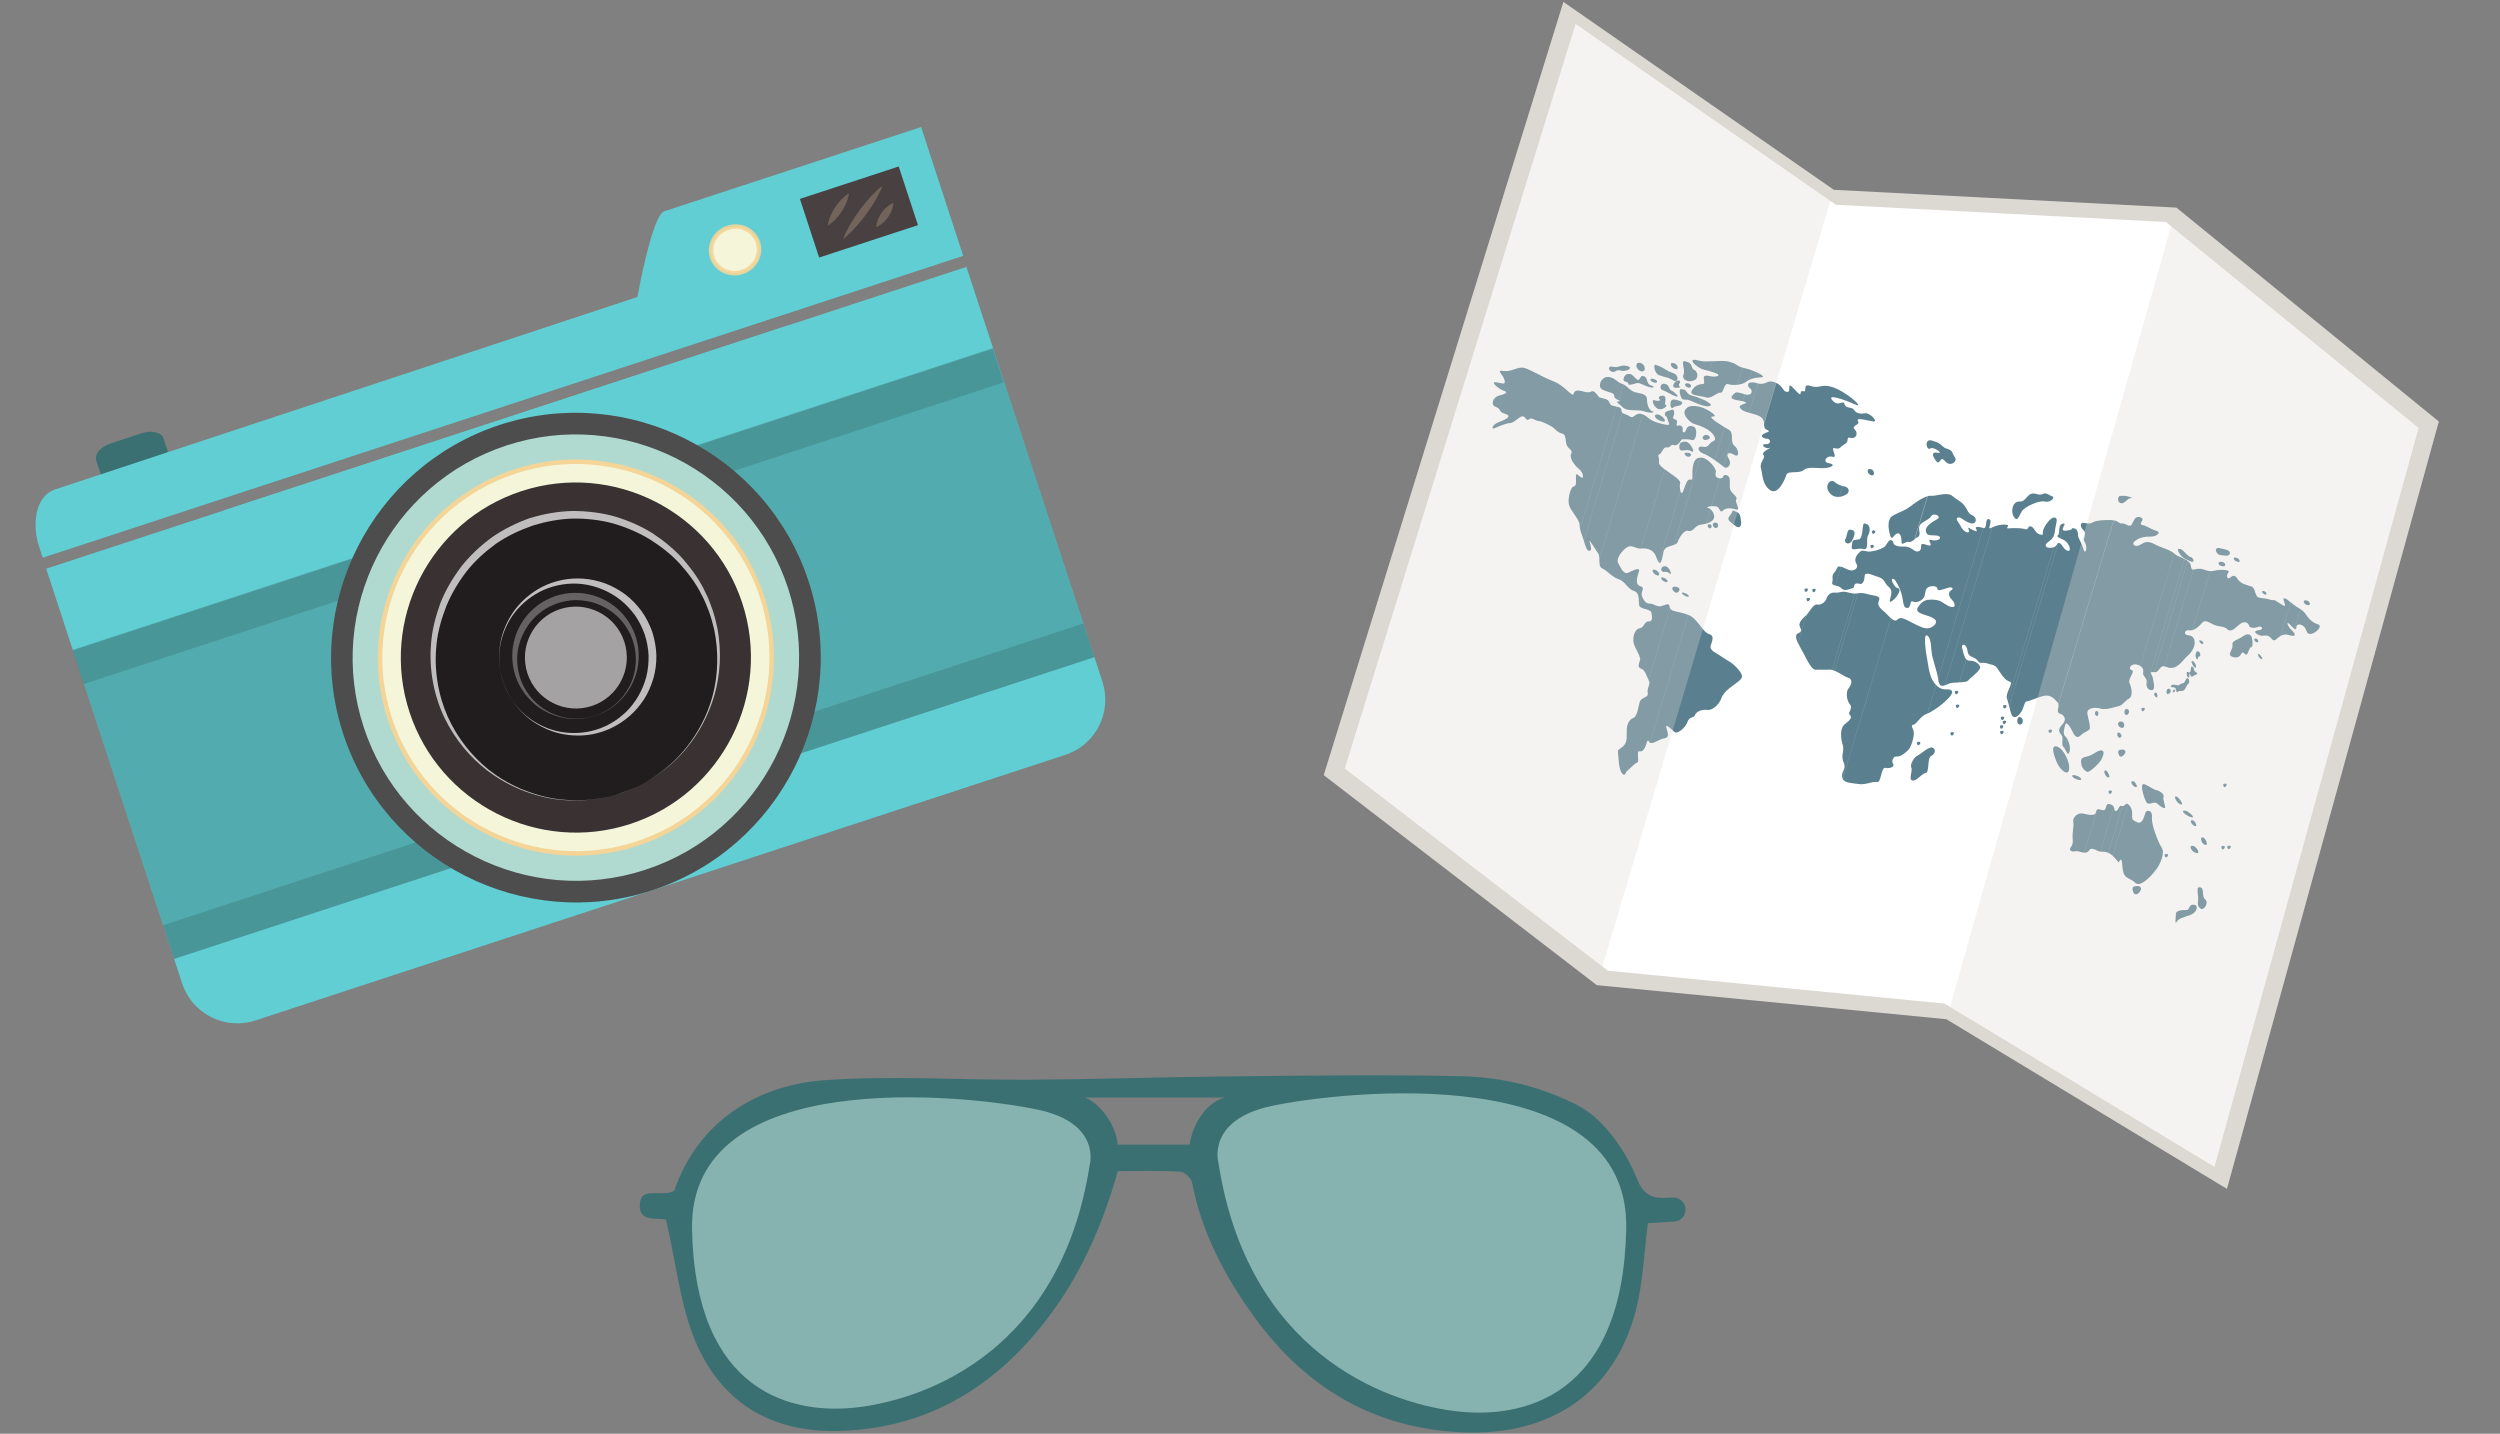 <svg width="551" height="316" viewBox="0 0 551 316" fill="none" xmlns="http://www.w3.org/2000/svg">
<rect x="0" y="0" width="551" height="316" fill="#808080" stroke="none"/>
<path d="M367.402 263.99C364.315 264.188 362.258 263.436 360.893 260.014C358.439 253.86 353.592 246.678 347.854 243.691C339.821 239.516 331.096 237.419 322.212 237.201C305.415 236.825 288.617 237.063 271.839 237.221C256.921 237.359 242.022 237.874 227.124 237.973C211.988 238.072 196.813 237.003 181.756 238.072C167.273 239.081 153.938 246.856 148.596 262.447C145.945 263.931 141.592 261.537 141.078 264.901C140.345 269.728 144.995 268.185 146.776 268.838C148.814 277.326 149.783 286.387 152.553 293.827C157.915 308.329 169.034 315.591 184.19 315.393C203.52 315.116 218.676 306.291 230.468 291.096C237.986 281.421 242.893 270.401 246.375 258.114C251.104 258.114 255.595 257.976 260.086 258.233C261.036 258.292 262.54 259.618 262.718 260.587C264.855 271.726 269.999 281.401 276.528 290.384C287.904 305.995 302.941 314.819 322.252 315.689C341.76 316.56 355.828 306.964 360.536 288.841C362.119 282.747 362.317 276.297 363.207 269.59C364.869 269.491 366.868 269.352 369.005 269.234C370.409 269.154 371.498 267.987 371.498 266.602C371.498 265.158 370.33 263.951 368.866 263.951C368.371 263.951 367.897 263.951 367.441 263.99H367.402ZM262.223 252.277H246.355C245.861 247.41 242.141 243.097 239.173 241.89H269.999C265.686 242.978 262.797 248.024 262.203 252.277H262.223Z" fill="#3B7073"/>
<path d="M268.551 256.294C268.551 256.294 265.782 246.837 280.284 243.75C296.152 240.386 359.188 233.501 358.416 270.876C357.665 307.835 335.742 312.979 320.369 310.961C304.976 308.943 275.021 298.001 268.551 256.314V256.294Z" fill="#86B3B0"/>
<path d="M240.16 256.789C240.16 256.789 242.87 247.569 228.704 244.561C213.232 241.277 151.778 234.57 152.53 271.014C153.262 307.043 174.63 312.069 189.628 310.09C204.625 308.112 233.828 297.467 240.16 256.808V256.789Z" fill="#86B3B0"/>
<g style="mix-blend-mode:multiply" opacity="0.18">
<path d="M325.852 242.07C330.976 245.928 334.973 251.409 336.991 257.622C341.937 272.876 331.194 288.645 316.79 293.215C304.761 297.014 293.839 294.996 283.254 290.782C295.026 304.79 310.637 309.677 320.391 310.963C335.784 312.981 357.686 307.857 358.438 270.878C358.814 252.28 343.401 244.642 325.852 242.07Z" fill="#86B3B0"/>
</g>
<g style="mix-blend-mode:multiply" opacity="0.18">
<path d="M211.213 297.013C206.801 297.389 202.092 296.776 197.819 295.826C191.329 294.382 186.68 290.88 181.615 286.883C175.738 282.253 173.463 273.567 173.146 266.425C172.81 258.728 176.549 251.487 181.615 245.967C182.703 244.78 183.989 243.731 185.374 242.762C167.824 245.116 152.154 252.476 152.53 270.995C153.262 307.024 174.63 312.05 189.628 310.071C197.74 309.003 210.026 305.382 220.572 295.846C217.466 296.459 214.26 296.736 211.194 296.993L211.213 297.013Z" fill="#86B3B0"/>
</g>
<path fill-rule="evenodd" clip-rule="evenodd" d="M24.483 97.696L31.166 95.504C33.399 94.772 35.577 95.258 36.013 96.588L39.756 108C40.192 109.331 38.725 111.012 36.492 111.744L29.808 113.936C27.575 114.668 25.38 114.188 24.944 112.858L21.202 101.445C20.766 100.115 22.249 98.428 24.483 97.696Z" fill="#3B7073"/>
<path d="M40.163 216.771C42.349 223.438 49.589 227.102 56.255 224.916L234.832 166.355C241.499 164.169 245.163 156.929 242.977 150.262L212.994 58.831L10.18 125.34L40.163 216.771Z" fill="#60CED2"/>
<path d="M51.785 150.944C58.333 170.912 76.984 200.114 94.435 208.741L194.504 175.925C203.458 158.64 201.194 124.063 194.646 104.095C190.414 91.189 183.018 80.228 173.616 71.745L49.573 112.422C47.021 124.826 47.557 138.054 51.785 150.944Z" fill="#60CED2"/>
<path opacity="0.36" d="M218.857 76.714L16.043 143.223L38.38 211.336L241.194 144.827L218.857 76.714Z" fill="#3B7073"/>
<g style="mix-blend-mode:multiply" opacity="0.36">
<path d="M238.759 137.405L35.945 203.914L38.379 211.336L241.193 144.827L238.759 137.405Z" fill="#3B7073"/>
</g>
<g style="mix-blend-mode:multiply" opacity="0.36">
<path d="M218.814 76.854L16 143.363L18.434 150.786L221.248 84.277L218.814 76.854Z" fill="#3B7073"/>
</g>
<path d="M203.009 28.003L146.39 46.57C143.714 47.448 140.489 65.456 140.489 65.456L12.241 107.84C7.364 109.439 7.243 116.28 8.557 120.287L9.418 122.914L212.282 56.389L203.009 28.003Z" fill="#60CED2"/>
<path fill-rule="evenodd" clip-rule="evenodd" d="M142.939 193.762C169.837 184.942 184.581 155.809 175.76 128.912C166.94 102.014 137.807 87.27 110.91 96.091C84.013 104.911 69.268 134.044 78.089 160.941C86.909 187.838 116.042 202.582 142.939 193.762Z" fill="#FEFEFE"/>
<g style="mix-blend-mode:multiply">
<path fill-rule="evenodd" clip-rule="evenodd" d="M143.748 196.224C171.992 186.962 187.476 156.369 178.214 128.125C168.952 99.881 138.358 84.397 110.114 93.659C81.871 102.922 66.387 133.515 75.649 161.759C84.911 190.003 115.505 205.486 143.748 196.224Z" fill="#4D4D4D"/>
</g>
<path fill-rule="evenodd" clip-rule="evenodd" d="M142.26 191.691C168.008 183.248 182.123 155.358 173.68 129.611C165.236 103.863 137.347 89.748 111.599 98.191C85.851 106.635 71.719 134.53 80.163 160.278C88.606 186.025 116.496 200.14 142.26 191.691Z" fill="#B0DAD0"/>
<path fill-rule="evenodd" clip-rule="evenodd" d="M140.375 185.946C162.97 178.537 175.353 154.071 167.943 131.476C160.534 108.881 136.068 96.498 113.472 103.908C90.877 111.318 78.495 135.784 85.905 158.379C93.314 180.974 117.78 193.356 140.375 185.946Z" fill="#F5F6D9"/>
<path d="M140.375 185.946C162.97 178.537 175.353 154.071 167.943 131.476C160.534 108.881 136.068 96.498 113.472 103.908C90.877 111.318 78.495 135.784 85.905 158.379C93.314 180.974 117.78 193.356 140.375 185.946Z" stroke="#F4D497" stroke-miterlimit="10"/>
<path fill-rule="evenodd" clip-rule="evenodd" d="M138.947 181.592C159.145 174.969 170.214 153.098 163.59 132.9C156.967 112.702 135.096 101.633 114.898 108.257C94.701 114.88 83.632 136.751 90.255 156.949C96.878 177.147 118.75 188.216 138.947 181.592Z" fill="#393132"/>
<path fill-rule="evenodd" clip-rule="evenodd" d="M136.74 174.862C153.227 169.456 162.265 151.597 156.859 135.11C151.453 118.624 133.594 109.585 117.107 114.992C100.621 120.398 91.582 138.257 96.989 154.744C102.395 171.23 120.254 180.269 136.74 174.862Z" fill="#211C1D"/>
<path d="M136.741 174.862C136.741 174.862 137.469 174.587 138.805 174.058C139.494 173.832 140.289 173.426 141.22 172.939C141.686 172.695 142.19 172.457 142.711 172.159C143.22 171.828 143.747 171.492 144.317 171.123C146.527 169.598 149.138 167.523 151.431 164.534C153.736 161.578 155.869 157.823 157.06 153.359C158.235 148.9 158.473 143.802 157.388 138.665C157.083 137.401 156.723 136.083 156.287 134.862C155.768 133.613 155.31 132.272 154.638 131.11C153.453 128.662 151.743 126.386 149.851 124.278C147.943 122.175 145.635 120.405 143.178 118.846C140.682 117.336 137.939 116.181 135.085 115.353C132.214 114.585 129.216 114.259 126.226 114.293C123.236 114.382 120.211 114.974 117.42 115.835C114.453 116.881 111.824 118.125 109.329 119.834C106.905 121.593 104.676 123.615 102.823 125.951C101.014 128.308 99.504 130.858 98.387 133.552C97.33 136.263 96.519 139.057 96.226 141.881C95.587 147.529 96.554 153.141 98.678 157.954C100.819 162.708 104.057 166.703 107.639 169.584C111.242 172.476 115.185 174.238 118.792 175.256C122.41 176.306 125.727 176.437 128.427 176.352C129.105 176.312 129.744 176.266 130.335 176.236C130.936 176.184 131.478 176.061 131.997 175.981C133.036 175.823 133.917 175.679 134.606 175.453C136.013 175.083 136.746 174.879 136.746 174.879L136.741 174.862ZM136.741 174.862C136.741 174.862 135.991 175.072 134.606 175.453C133.917 175.679 133.042 175.839 132.003 175.998C131.483 176.077 130.925 176.206 130.324 176.257C129.717 176.293 129.077 176.339 128.405 176.396C125.715 176.514 122.371 176.41 118.726 175.387C115.08 174.418 111.116 172.645 107.391 169.828C103.695 166.985 100.32 163.072 97.956 158.191C95.667 153.377 94.477 147.584 95.019 141.695C95.252 138.745 96.021 135.82 97.046 132.956C98.169 130.114 99.745 127.433 101.604 124.95C103.529 122.5 105.835 120.325 108.385 118.452C110.94 116.651 113.937 115.195 116.789 114.187C119.919 113.251 122.993 112.698 126.169 112.621C129.333 112.62 132.473 112.99 135.475 113.824C138.46 114.719 141.317 115.946 143.889 117.576C146.427 119.272 148.762 121.179 150.713 123.413C152.632 125.658 154.32 128.032 155.498 130.628C156.186 131.894 156.579 133.202 157.07 134.478C157.511 135.824 157.828 137.121 158.116 138.445C159.107 143.74 158.716 148.924 157.415 153.388C156.082 157.862 153.937 161.639 151.573 164.579C149.242 167.562 146.603 169.609 144.371 171.123C143.801 171.492 143.259 171.834 142.743 172.148C142.223 172.446 141.702 172.69 141.237 172.933C140.305 173.421 139.506 173.81 138.816 174.036C137.458 174.554 136.746 174.824 136.746 174.824L136.741 174.862Z" fill="#BFBDBD"/>
<path fill-rule="evenodd" clip-rule="evenodd" d="M130.424 155.601C136.303 153.673 139.525 147.306 137.597 141.427C135.67 135.548 129.302 132.326 123.424 134.254C117.545 136.182 114.322 142.549 116.25 148.427C118.178 154.306 124.545 157.529 130.424 155.601Z" fill="#A4A2A2"/>
<path d="M131.134 157.767C131.134 157.767 131.44 157.648 132.021 157.422C132.601 157.195 133.417 156.8 134.388 156.154C135.336 155.498 136.445 154.607 137.424 153.322C138.386 152.042 139.296 150.435 139.759 148.519C140.227 146.619 140.298 144.45 139.789 142.289C139.655 141.769 139.488 141.205 139.305 140.702C139.078 140.176 138.868 139.59 138.569 139.124C138.06 138.127 137.327 137.167 136.517 136.305C134.864 134.592 132.701 133.319 130.31 132.685C129.121 132.384 127.881 132.263 126.645 132.268C125.421 132.306 124.141 132.562 123.036 132.906C121.733 133.37 120.725 133.846 119.667 134.557C118.668 135.284 117.741 136.116 116.96 137.063C115.426 138.984 114.42 141.297 114.097 143.639C113.78 145.999 114.151 148.35 115.01 150.415C115.869 152.425 117.216 154.147 118.718 155.4C120.226 156.67 121.894 157.432 123.444 157.888C124.983 158.366 126.42 158.422 127.568 158.373C128.721 158.34 129.623 158.153 130.225 157.992C130.827 157.831 131.145 157.745 131.145 157.745L131.134 157.767ZM131.134 157.767C131.134 157.767 130.822 157.869 130.22 158.03C129.618 158.191 128.721 158.395 127.573 158.444C126.425 158.493 124.993 158.453 123.421 158.041C121.855 157.645 120.137 156.899 118.514 155.722C116.903 154.523 115.408 152.849 114.331 150.728C113.308 148.663 112.746 146.119 112.939 143.546C113.022 142.246 113.345 140.958 113.783 139.687C114.259 138.421 114.943 137.233 115.763 136.128C116.604 135.033 117.614 134.066 118.744 133.241C119.863 132.437 121.265 131.777 122.453 131.351C125.222 130.48 128.097 130.428 130.76 131.228C132.075 131.633 133.335 132.202 134.463 132.924C135.568 133.689 136.591 134.535 137.428 135.534C138.248 136.538 138.97 137.574 139.478 138.735C139.776 139.311 139.937 139.858 140.137 140.411C140.336 141.018 140.448 141.582 140.566 142.162C140.959 144.47 140.751 146.72 140.162 148.641C139.557 150.567 138.61 152.169 137.582 153.416C136.559 154.679 135.429 155.558 134.475 156.199C133.504 156.844 132.661 157.212 132.097 157.433C131.517 157.66 131.205 157.762 131.205 157.762L131.134 157.767Z" fill="#666263"/>
<path d="M110.893 150.33C110.893 150.33 111.055 150.714 111.33 151.442C111.454 151.82 111.681 152.236 111.936 152.735C112.174 153.238 112.521 153.798 112.933 154.39C113.758 155.574 114.888 156.968 116.5 158.167C118.095 159.372 120.134 160.485 122.53 161.082C124.921 161.662 127.642 161.752 130.361 161.114C131.029 160.932 131.729 160.739 132.359 160.496C133.027 160.204 133.744 159.951 134.347 159.571C135.623 158.916 136.814 157.998 137.901 156.987C140.07 154.894 141.662 152.152 142.453 149.129C142.827 147.606 142.971 146.049 142.946 144.475C142.893 142.928 142.562 141.309 142.115 139.892C141.533 138.282 140.884 136.967 139.977 135.646C139.055 134.384 137.984 133.226 136.77 132.242C134.32 130.317 131.375 129.101 128.398 128.731C125.411 128.383 122.463 128.877 119.867 130.001C117.342 131.12 115.213 132.836 113.658 134.747C112.102 136.658 111.157 138.768 110.612 140.711C110.045 142.643 109.982 144.446 110.051 145.878C110.086 146.594 110.137 147.25 110.26 147.792C110.351 148.344 110.436 148.825 110.554 149.187C110.764 149.936 110.876 150.336 110.876 150.336L110.893 150.33ZM110.893 150.33C110.893 150.33 110.764 149.936 110.571 149.181C110.447 148.803 110.367 148.339 110.26 147.792C110.132 147.234 110.069 146.599 110.029 145.867C109.954 144.418 110.007 142.637 110.503 140.656C110.988 138.696 111.916 136.537 113.396 134.505C114.898 132.485 116.978 130.621 119.614 129.284C122.194 128.001 125.329 127.301 128.552 127.535C130.169 127.641 131.768 128.026 133.345 128.564C134.899 129.145 136.393 129.983 137.776 130.984C139.148 132.008 140.344 133.27 141.381 134.658C142.38 136.04 143.208 137.733 143.758 139.244C144.296 140.995 144.605 142.658 144.667 144.402C144.692 146.139 144.476 147.865 144.014 149.508C143.514 151.145 142.845 152.71 141.959 154.11C141.028 155.488 139.978 156.778 138.755 157.816C137.531 158.854 136.248 159.766 134.807 160.42C134.111 160.794 133.416 161.004 132.721 161.268C131.982 161.51 131.271 161.671 130.56 161.831C127.693 162.353 124.891 162.126 122.479 161.426C120.073 160.687 118.04 159.535 116.461 158.271C114.866 157.011 113.753 155.612 112.939 154.406C112.537 153.792 112.196 153.25 111.952 152.729C111.698 152.231 111.481 151.792 111.347 151.436C111.071 150.708 110.909 150.325 110.909 150.325L110.893 150.33Z" fill="#BFBDBD"/>
<path d="M167.047 53.421C167.925 56.098 166.392 59.02 163.6 59.935C160.809 60.851 157.843 59.404 156.965 56.728C156.087 54.051 157.621 51.13 160.412 50.214C163.204 49.299 166.164 50.728 167.047 53.421Z" fill="#F5F6D9"/>
<path d="M167.047 53.421C167.925 56.098 166.392 59.02 163.6 59.935C160.809 60.851 157.843 59.404 156.965 56.728C156.087 54.051 157.621 51.13 160.412 50.214C163.204 49.299 166.164 50.728 167.047 53.421Z" stroke="#F4D497" stroke-miterlimit="10"/>
<path d="M198.075 36.696L176.301 43.836L180.539 56.759L202.313 49.619L198.075 36.696Z" fill="#494141"/>
<path d="M182.446 49.699C182.446 49.699 182.503 49.098 182.758 48.323C183.013 47.549 183.477 46.578 184.061 45.696C184.644 44.813 185.348 44.019 185.968 43.47C186.572 42.926 187.098 42.645 187.098 42.645C187.098 42.645 187.04 43.245 186.785 44.02C186.53 44.795 186.066 45.766 185.483 46.648C184.899 47.53 184.196 48.325 183.575 48.874C182.972 49.417 182.446 49.699 182.446 49.699Z" fill="#72645B"/>
<path d="M185.824 52.68C185.824 52.68 186.129 51.78 186.785 50.564C187.42 49.338 188.383 47.785 189.467 46.32C190.551 44.855 191.754 43.479 192.726 42.505C193.698 41.532 194.477 40.967 194.477 40.967C194.477 40.967 194.172 41.867 193.516 43.083C192.882 44.309 191.918 45.862 190.834 47.327C189.75 48.792 188.547 50.168 187.558 51.147C186.586 52.121 185.808 52.685 185.808 52.685L185.824 52.68Z" fill="#72645B"/>
<path d="M193.124 50.034C193.124 50.034 193.127 49.542 193.321 48.914C193.499 48.292 193.852 47.54 194.325 46.875C194.799 46.211 195.392 45.635 195.924 45.26C196.434 44.875 196.91 44.718 196.91 44.718C196.91 44.718 196.908 45.21 196.713 45.838C196.535 46.46 196.182 47.212 195.709 47.877C195.235 48.541 194.642 49.118 194.111 49.492C193.6 49.878 193.124 50.034 193.124 50.034Z" fill="#72645B"/>
<g style="mix-blend-mode:multiply" opacity="0.11">
<path d="M36.025 96.568C35.589 95.238 33.411 94.752 31.177 95.485L24.494 97.676C22.261 98.409 20.777 100.095 21.213 101.426L22.231 104.529L37.032 99.639L36.025 96.568Z" fill="#3B7073"/>
<path d="M202.686 157.454C203.326 164.01 203.327 170.557 202.591 176.909L234.825 166.338C241.492 164.152 245.156 156.912 242.97 150.245L241.193 144.826L202.669 157.459L202.686 157.454Z" fill="#60CED2"/>
<path d="M62.797 203.329L38.379 211.336L40.156 216.755C42.342 223.422 49.582 227.086 56.249 224.899L81.668 216.564C74.783 213.147 68.444 208.624 62.797 203.329Z" fill="#60CED2"/>
<path d="M152.367 78.711C159.368 82.09 165.821 86.684 171.614 92.205L218.857 76.712L212.993 58.83L152.367 78.711Z" fill="#60CED2"/>
<path d="M43.054 114.559L10.18 125.34L16.044 143.222L36.718 136.443C37.651 128.862 39.791 121.467 43.038 114.565L43.054 114.559Z" fill="#60CED2"/>
<path d="M36.717 136.443L16.043 143.223L16.081 143.338L36.705 136.574C36.705 136.574 36.717 136.498 36.717 136.443Z" fill="#60CED2"/>
<path opacity="0.36" d="M36.717 136.443L16.043 143.223L16.081 143.338L36.705 136.574C36.705 136.574 36.717 136.498 36.717 136.443Z" fill="#3B7073"/>
<path d="M42.219 174.141C38.085 164.694 36.138 154.766 36.181 144.968L18.512 150.762L35.943 203.916L56.764 197.088C50.764 190.217 45.819 182.4 42.219 174.141Z" fill="#60CED2"/>
<path opacity="0.36" d="M42.219 174.141C38.085 164.694 36.138 154.766 36.181 144.968L18.512 150.762L35.943 203.916L56.764 197.088C50.764 190.217 45.819 182.4 42.219 174.141Z" fill="#3B7073"/>
<path d="M171.63 92.202C171.63 92.202 171.684 92.257 171.717 92.3L218.812 76.856L221.246 84.279L177.665 98.57C189.81 112.647 198.257 130.919 201.582 149.598L238.759 137.406L218.856 76.715L171.613 92.207L171.63 92.202Z" fill="#60CED2"/>
<path opacity="0.36" d="M171.63 92.202C171.63 92.202 171.684 92.257 171.717 92.3L218.812 76.856L221.246 84.279L177.665 98.57C189.81 112.647 198.257 130.919 201.582 149.598L238.759 137.406L218.856 76.715L171.613 92.207L171.63 92.202Z" fill="#3B7073"/>
<path d="M201.581 149.598C202.038 152.212 202.408 154.837 202.668 157.461L241.192 144.828L238.758 137.406L201.581 149.598Z" fill="#60CED2"/>
<path opacity="0.36" d="M201.581 149.598C202.038 152.212 202.408 154.837 202.668 157.461L241.192 144.828L238.758 137.406L201.581 149.598Z" fill="#3B7073"/>
<g style="mix-blend-mode:multiply" opacity="0.36">
<path d="M201.581 149.598C202.038 152.212 202.408 154.837 202.668 157.461L241.192 144.828L238.758 137.406L201.581 149.598Z" fill="#3B7073"/>
</g>
<path d="M56.783 197.081L35.945 203.914L38.379 211.336L62.797 203.329C60.692 201.346 58.68 199.259 56.767 197.086L56.783 197.081Z" fill="#60CED2"/>
<path opacity="0.36" d="M56.783 197.081L35.945 203.914L38.379 211.336L62.797 203.329C60.692 201.346 58.68 199.259 56.767 197.086L56.783 197.081Z" fill="#3B7073"/>
<g style="mix-blend-mode:multiply" opacity="0.36">
<path d="M56.783 197.081L35.945 203.914L38.379 211.336L62.797 203.329C60.692 201.346 58.68 199.259 56.767 197.086L56.783 197.081Z" fill="#3B7073"/>
</g>
<g style="mix-blend-mode:multiply" opacity="0.36">
<path d="M16.082 143.336L16 143.363L18.434 150.786L18.516 150.759L16.082 143.336Z" fill="#3B7073"/>
</g>
<path d="M171.719 92.301C173.786 94.278 175.781 96.37 177.667 98.571L221.248 84.279L218.814 76.857L171.719 92.301Z" fill="#60CED2"/>
<path opacity="0.36" d="M171.719 92.301C173.786 94.278 175.781 96.37 177.667 98.571L221.248 84.279L218.814 76.857L171.719 92.301Z" fill="#3B7073"/>
<g style="mix-blend-mode:multiply" opacity="0.36">
<path d="M171.719 92.301C173.786 94.278 175.781 96.37 177.667 98.571L221.248 84.279L218.814 76.857L171.719 92.301Z" fill="#3B7073"/>
</g>
<path d="M36.703 136.576L16.078 143.34L18.512 150.762L36.164 144.973C36.167 142.153 36.356 139.345 36.703 136.576Z" fill="#60CED2"/>
<path opacity="0.36" d="M36.703 136.576L16.078 143.34L18.512 150.762L36.164 144.973C36.167 142.153 36.356 139.345 36.703 136.576Z" fill="#3B7073"/>
<g style="mix-blend-mode:multiply" opacity="0.36">
<path d="M36.703 136.576L16.078 143.34L18.512 150.762L36.164 144.973C36.167 142.153 36.356 139.345 36.703 136.576Z" fill="#3B7073"/>
</g>
<path d="M59.742 92.137L37.032 99.639L22.231 104.529L12.247 107.803C7.376 109.419 7.26 116.277 8.569 120.267L9.43 122.894L44.669 111.338C48.48 104.214 53.545 97.698 59.737 92.121L59.742 92.137Z" fill="#60CED2"/>
<path d="M146.393 46.571C143.716 47.449 140.492 65.457 140.492 65.457L118.34 72.775C128.21 71.539 138.281 72.856 148.338 76.905C148.545 76.983 148.742 77.082 148.949 77.16L212.301 56.385L203.028 27.999L146.409 46.566L146.393 46.571ZM163.597 59.935C160.822 60.845 157.839 59.404 156.961 56.727C156.084 54.051 157.617 51.129 160.409 50.214C163.2 49.298 166.161 50.728 167.044 53.421C167.927 56.114 166.388 59.019 163.597 59.935ZM202.333 49.614L180.559 56.755L176.321 43.832L198.095 36.691L202.333 49.614Z" fill="#60CED2"/>
<path d="M160.412 50.23C157.637 51.14 156.082 54.05 156.965 56.743C157.848 59.436 160.809 60.866 163.6 59.951C166.392 59.035 167.925 56.114 167.047 53.437C166.17 50.761 163.204 49.314 160.412 50.23Z" fill="#F5F6D9"/>
<path d="M180.539 56.759L202.313 49.619L198.075 36.696L176.301 43.836L180.539 56.759ZM196.905 44.718C196.905 44.718 196.902 45.21 196.708 45.837C196.53 46.459 196.176 47.212 195.703 47.876C195.23 48.541 194.637 49.117 194.105 49.491C193.595 49.877 193.119 50.033 193.119 50.033C193.119 50.033 193.121 49.541 193.316 48.914C193.493 48.292 193.847 47.539 194.32 46.875C194.793 46.21 195.386 45.634 195.918 45.259C196.428 44.874 196.905 44.718 196.905 44.718ZM192.735 42.484C193.707 41.511 194.486 40.946 194.486 40.946C194.486 40.946 194.181 41.846 193.524 43.062C192.89 44.288 191.926 45.841 190.842 47.306C189.759 48.771 188.555 50.147 187.567 51.126C186.595 52.1 185.816 52.664 185.816 52.664C185.816 52.664 186.121 51.764 186.777 50.549C187.411 49.322 188.375 47.769 189.459 46.305C190.543 44.84 191.746 43.463 192.718 42.49L192.735 42.484ZM182.755 48.321C183.01 47.547 183.474 46.576 184.057 45.694C184.641 44.811 185.344 44.017 185.964 43.468C186.568 42.924 187.094 42.642 187.094 42.642C187.094 42.642 187.037 43.243 186.782 44.018C186.526 44.793 186.063 45.763 185.479 46.646C184.895 47.528 184.192 48.323 183.572 48.872C182.968 49.415 182.442 49.697 182.442 49.697C182.442 49.697 182.5 49.096 182.755 48.321Z" fill="#494141"/>
<path d="M185.483 46.648C186.066 45.766 186.53 44.795 186.785 44.02C187.057 43.24 187.098 42.645 187.098 42.645C187.098 42.645 186.572 42.926 185.968 43.47C185.348 44.019 184.644 44.813 184.061 45.696C183.477 46.578 183.03 47.543 182.758 48.323C182.487 49.103 182.446 49.699 182.446 49.699C182.446 49.699 182.972 49.417 183.575 48.874C184.196 48.325 184.899 47.53 185.483 46.648Z" fill="#72645B"/>
<path d="M185.823 52.681C185.823 52.681 186.602 52.117 187.574 51.143C188.562 50.164 189.749 48.793 190.85 47.323C191.933 45.858 192.897 44.305 193.532 43.079C194.188 41.863 194.493 40.963 194.493 40.963C194.493 40.963 193.714 41.528 192.742 42.501C191.754 43.48 190.567 44.851 189.483 46.316C188.399 47.781 187.435 49.334 186.801 50.56C186.145 51.776 185.84 52.676 185.84 52.676L185.823 52.681Z" fill="#72645B"/>
<path d="M193.321 48.934C193.121 49.545 193.124 50.053 193.124 50.053C193.124 50.053 193.6 49.897 194.111 49.512C194.642 49.137 195.235 48.561 195.709 47.896C196.182 47.232 196.535 46.48 196.713 45.857C196.913 45.246 196.91 44.738 196.91 44.738C196.91 44.738 196.434 44.894 195.924 45.28C195.392 45.654 194.804 46.247 194.325 46.895C193.852 47.559 193.499 48.312 193.321 48.934Z" fill="#72645B"/>
</g>
<path fill-rule="evenodd" clip-rule="evenodd" d="M344.58 0.437L404.152 41.831L479.667 45.757L537.506 92.91L490.815 262.016L429.006 224.64L351.953 217.13L291.761 170.839L344.58 0.437Z" fill="#DCD9D3"/>
<path fill-rule="evenodd" clip-rule="evenodd" d="M347.261 5.27L404.623 45.133L477.361 48.928L533.06 94.318L488.082 257.189L428.566 221.19L354.358 213.94L296.388 169.382L347.261 5.27Z" fill="white"/>
<mask id="mask0_661_236" style="mask-type:luminance" maskUnits="userSpaceOnUse" x="290" y="4" width="247" height="261">
<path d="M343.459 4.089L403.031 45.483L478.562 49.414L536.385 96.562L485.866 264.535L427.88 228.309L346.033 219.339L290.635 174.508L343.459 4.089Z" fill="white"/>
</mask>
<g mask="url(#mask0_661_236)">
<path fill-rule="evenodd" clip-rule="evenodd" d="M506.978 137.651L507.809 134.887C507.888 134.983 507.973 135.063 508.031 135.17C508.71 136.151 509.484 137.177 510.825 137.581C512.165 137.984 510.178 139.732 509.204 139.728C508.231 139.724 508.5 138.83 507.823 138.14C507.575 137.885 507.264 137.719 506.978 137.651ZM508.297 133.265L508.556 132.405L508.572 132.41C509.078 132.526 509.483 133.64 508.474 133.337C508.408 133.317 508.341 133.297 508.292 133.282L508.297 133.265ZM508.297 133.265L508.556 132.405C507.528 132.041 507.483 132.912 508.297 133.265ZM507.809 134.887L506.978 137.651C506.499 137.561 506.1 137.748 506.112 138.311C506.123 138.693 505.966 138.736 505.721 138.59L507.025 134.254C507.309 134.448 507.572 134.653 507.792 134.882L507.809 134.887ZM491.139 187.133L491.363 186.388C491.615 186.392 491.74 186.574 491.616 186.807C491.518 187.013 491.3 187.2 491.134 187.15L491.139 187.133ZM505.274 140.134L505.513 139.34C505.917 139.858 505.844 140.161 505.274 140.134ZM507.041 134.259L505.737 138.595C505.459 138.439 505.076 138.035 504.715 137.674L505.944 133.586C506.307 133.822 506.696 134.029 507.041 134.259ZM505.513 139.34L505.274 140.134C505.077 140.129 504.841 140.076 504.543 139.986C504.361 139.931 504.212 139.887 504.053 139.875L504.536 138.27C504.678 138.457 504.848 138.671 505.073 138.883C505.259 139.047 505.406 139.217 505.508 139.356L505.513 139.34ZM491.363 186.388L491.139 187.133C491.139 187.133 491.017 187.06 490.975 186.958C490.817 186.585 490.893 186.391 491.254 186.392C491.292 186.385 491.33 186.379 491.368 186.372L491.363 186.388ZM486.006 199.882L486.329 198.806C486.367 199.16 486.226 199.569 486.006 199.882ZM489.823 187.189L490.047 186.444C490.304 186.431 490.424 186.629 490.3 186.863C490.202 187.068 489.984 187.255 489.818 187.205L489.823 187.189ZM505.944 133.586L504.715 137.674L504.591 137.546C504.05 137.005 504.005 137.515 504.541 138.253L504.058 139.858C503.466 139.789 503.005 139.939 502.608 140.18L504.853 132.717C504.853 132.717 504.982 132.828 505.038 132.881C505.302 133.141 505.632 133.366 505.971 133.558L505.944 133.586ZM490.047 186.444L489.823 187.189C489.823 187.189 489.701 187.116 489.659 187.013C489.501 186.64 489.577 186.447 489.938 186.447C489.976 186.44 490.014 186.434 490.052 186.427L490.047 186.444ZM486.329 198.806L486.006 199.882C485.732 200.251 485.356 200.48 485.072 200.287C484.877 200.156 484.736 200.023 484.634 199.884L485.544 196.856C485.57 197.369 485.625 197.908 486.017 198.225C486.207 198.372 486.306 198.582 486.329 198.806ZM504.831 132.728L502.586 140.192C502.232 140.41 501.934 140.681 501.619 140.948C501.545 141.015 501.48 141.05 501.399 141.08L504.087 132.143C504.326 132.306 504.573 132.506 504.831 132.728ZM485.539 196.872L484.629 199.901C484.384 199.574 484.361 199.17 484.459 198.424C484.489 198.144 484.479 197.816 484.437 197.479L485.009 195.576C485.489 195.72 485.5 196.283 485.539 196.872ZM483.257 201.401C484.138 200.872 484.478 199.801 483.839 199.465L483.257 201.401ZM504.087 132.143L501.399 141.08C500.919 141.296 500.649 140.692 500.201 140.323L502.421 132.942C503.816 133.884 503.776 133.656 503.37 132.487C503.089 131.681 503.501 131.751 504.092 132.127L504.087 132.143ZM485.009 195.576L484.437 197.479C484.353 196.497 484.163 195.448 484.8 195.549C484.867 195.569 484.938 195.572 485.004 195.592L485.009 195.576ZM483.834 199.481L483.252 201.417L483.235 201.412C482.816 201.665 482.237 201.852 481.641 202.034L482.089 200.544C482.721 200.301 482.35 199.197 483.69 199.42C483.74 199.435 483.79 199.45 483.823 199.46L483.834 199.481ZM490.232 173.47L490.456 172.725C490.712 172.712 490.833 172.911 490.709 173.144C490.594 173.345 490.392 173.536 490.227 173.487L490.232 173.47ZM502.416 132.958L500.196 140.339C500.079 140.25 499.956 140.177 499.807 140.132C499.708 140.102 499.625 140.077 499.537 140.069L501.797 132.556C501.936 132.633 502.087 132.733 502.282 132.864L502.416 132.958ZM490.456 172.725L490.232 173.47C490.232 173.47 490.109 173.397 490.068 173.295C489.909 172.922 489.986 172.728 490.346 172.729C490.384 172.722 490.423 172.716 490.461 172.709L490.456 172.725ZM482.089 200.544L481.641 202.034C481.36 202.13 481.078 202.225 480.808 202.343L481.341 200.572C481.467 200.574 481.592 200.575 481.718 200.577C481.877 200.589 481.991 200.569 482.094 200.528L482.089 200.544ZM485.706 186.058L486.024 184.999C486.451 185.561 486.596 186.398 485.984 186.214C485.884 186.184 485.79 186.138 485.701 186.075L485.706 186.058ZM498.049 145.017L498.218 144.454C498.548 144.86 498.815 145.41 498.407 145.269C498.274 145.229 498.162 145.123 498.049 145.017ZM501.797 132.556L499.537 140.069C498.928 139.994 498.627 140.336 497.733 139.887L497.667 139.867L497.966 138.874C498.798 138.746 498.635 138.209 498.195 138.113L500.011 132.073C500.011 132.073 500.177 132.122 500.26 132.147C501.095 132.489 500.839 131.961 501.802 132.539L501.797 132.556ZM498.213 144.471L498.044 145.034C497.689 144.656 497.517 144.027 497.831 144.121C497.942 144.173 498.083 144.305 498.213 144.471ZM486.024 184.999L485.706 186.058C485.069 185.596 484.864 184.416 485.508 184.555C485.707 184.615 485.887 184.796 486.029 184.983L486.024 184.999ZM481.341 200.572L480.808 202.343C480.371 202.536 479.99 202.782 479.781 203.117C479.246 204.056 479.59 202.012 479.567 201.428C479.546 200.898 480.346 200.58 481.324 200.567L481.341 200.572ZM483.308 187.611L483.626 186.552C484.338 186.946 485.011 188.25 484.019 188.006C483.755 187.926 483.505 187.797 483.308 187.611ZM497.184 141.472L497.383 140.811C497.822 141.033 497.853 141.71 497.356 141.56C497.29 141.54 497.224 141.521 497.184 141.472ZM500.011 132.073L498.195 138.113C498.062 138.073 497.915 138.083 497.769 138.148C497.483 138.26 497.092 138.359 496.726 138.375L498.687 131.855C499.093 131.887 499.531 131.928 500.011 132.073ZM497.966 138.874L497.672 139.851C496.717 139.365 496.838 139.022 497.949 138.869L497.966 138.874ZM497.383 140.811L497.184 141.472C496.777 141.206 496.65 140.608 497.273 140.759C497.306 140.769 497.355 140.784 497.388 140.794L497.383 140.811ZM483.626 186.552L483.308 187.611C482.701 187.05 482.544 186.19 483.438 186.459C483.504 186.479 483.57 186.499 483.631 186.535L483.626 186.552ZM483.606 181.998L483.82 181.287C484.095 181.694 484.23 182.204 483.734 182.055C483.684 182.04 483.651 182.03 483.601 182.015L483.606 181.998ZM494.949 144.283C495.486 144.481 495.697 142.577 496.164 142.645C496.576 142.715 496.557 140.977 496.174 140.212L494.954 144.267L494.949 144.283ZM498.961 130.945L499.14 130.349C499.65 130.574 499.663 131.192 499.183 131.047C499.1 131.023 499.034 131.003 498.961 130.945ZM499.14 130.349L498.961 130.945C498.554 130.678 498.334 130.089 498.996 130.288C499.046 130.303 499.096 130.317 499.145 130.332L499.14 130.349ZM498.692 131.838L496.731 138.359C496.218 138.385 495.766 138.267 495.695 137.903C495.631 137.577 495.348 137.257 494.941 137.171L496.987 130.369C497.19 130.953 497.367 131.566 497.764 131.685C498.062 131.775 498.363 131.793 498.692 131.838ZM496.169 140.229L494.949 144.283C494.949 144.283 494.827 144.21 494.759 144.136C494.079 143.336 494.19 144.109 493.539 144.653C493.315 144.856 492.973 144.916 492.617 144.899L493.941 140.497C494.693 140.037 495.156 139.635 495.82 139.889C495.952 139.929 496.081 140.04 496.169 140.229ZM483.825 181.27L483.611 181.982C482.913 181.664 482.454 180.551 483.347 180.82C483.496 180.864 483.693 181.05 483.825 181.27ZM482.13 179.768L482.354 179.023C483.078 179.494 483.735 180.251 483.032 180.129C482.757 180.083 482.436 179.95 482.13 179.768ZM496.987 130.369L494.941 137.171C494.584 137.099 494.127 137.178 493.646 137.575C493.236 137.921 492.842 138.272 492.489 138.544L495.356 129.012C495.703 129.117 496.001 129.206 496.249 129.281C496.613 129.39 496.813 129.866 497.003 130.374L496.987 130.369ZM493.941 140.497L492.617 144.899C491.998 144.857 491.392 144.531 491.457 144.135C491.57 143.519 492.092 142.864 492.048 142.292C491.998 141.735 491.897 141.47 493.166 140.914C493.457 140.785 493.721 140.629 493.941 140.497ZM482.354 179.023L482.13 179.768C481.329 179.31 480.653 178.62 481.561 178.658C481.786 178.69 482.074 178.813 482.359 179.006L482.354 179.023ZM477.323 188.969L477.547 188.224C477.804 188.211 477.924 188.41 477.8 188.643C477.686 188.844 477.484 189.036 477.318 188.986L477.323 188.969ZM480.827 177.319L480.912 177.037C480.955 177.195 480.941 177.299 480.827 177.319ZM495.356 129.012L492.489 138.544C492.115 138.829 491.758 138.992 491.429 138.948L494.52 128.671C494.803 128.81 495.079 128.911 495.361 128.996L495.356 129.012ZM480.912 177.037L480.827 177.319C480.827 177.319 480.718 177.322 480.635 177.297C480.42 177.232 480.213 177.08 480.016 176.894L480.275 176.034C480.558 176.354 480.833 176.761 480.912 177.037ZM477.552 188.208L477.328 188.953C477.328 188.953 477.206 188.88 477.164 188.777C477.006 188.405 477.082 188.211 477.443 188.211C477.481 188.205 477.519 188.198 477.557 188.191L477.552 188.208ZM475.925 190.498L476.707 187.899C476.686 188.687 476.364 189.637 475.925 190.498ZM494.515 128.687L491.424 138.964C491.27 138.936 491.11 138.87 490.969 138.737C490.283 138.079 489.541 138.145 488.599 137.916L491.864 127.06C492.262 126.819 492.666 126.796 493.149 127.59C493.448 128.096 493.972 128.452 494.51 128.704L494.515 128.687ZM480.275 176.034L480.016 176.894C479.408 176.278 479.056 175.288 479.743 175.585C479.875 175.625 480.077 175.794 480.275 176.034ZM476.702 187.916L475.92 190.514C475.718 190.887 475.499 191.254 475.279 191.567C474.48 192.662 472.739 194.61 471.483 194.828L474.922 183.393C475.408 184.838 476.057 186.279 476.446 186.847C476.629 187.136 476.717 187.506 476.702 187.916ZM470.791 197.128L471.338 195.308C471.817 195.398 472.02 195.802 471.761 196.301C471.554 196.69 471.162 197.095 470.791 197.128ZM476.565 177.931L476.928 176.723C477.138 177.526 477.475 178.386 476.753 178.024C476.687 178.004 476.626 177.968 476.565 177.931ZM492.87 123.717L493.089 122.989C493.592 123.176 493.99 124.072 493.097 123.803C493.014 123.778 492.948 123.758 492.87 123.717ZM483.457 147.215C483.619 147.516 483.524 147.831 483.752 147.972C484.047 148.132 484.568 148.56 484.025 148.685C483.482 148.811 483.104 149.347 482.96 149.105L482.914 149.019L483.457 147.215ZM493.089 122.989L492.87 123.717C492.143 123.372 492.071 122.593 493.056 122.979L493.089 122.989ZM491.864 127.06L488.599 137.916C488.5 137.886 488.417 137.861 488.318 137.831C487.706 137.647 487.097 137.212 486.523 137.021L489.957 125.602C490.799 125.621 491.471 125.787 491.133 126.19C490.525 126.892 490.94 127.793 491.469 127.356C491.608 127.253 491.735 127.129 491.869 127.043L491.864 127.06ZM476.923 176.74L476.56 177.948C475.648 177.439 475.496 176.924 474.91 176.893C474.784 176.891 474.648 176.922 474.513 176.953L475.349 174.173C476.037 174.344 477.108 175.045 476.842 175.687C476.74 175.909 476.834 176.316 476.944 176.728L476.923 176.74ZM474.927 183.376L471.488 194.811C471.145 194.871 470.859 194.803 470.606 194.564C470.2 194.172 469.8 193.943 469.456 193.767L473.935 178.873C474.193 179.095 474.359 179.506 474.29 180.153C474.209 180.904 474.502 182.148 474.922 183.393L474.927 183.376ZM471.343 195.291L470.796 197.112C470.551 197.146 470.334 197.027 470.192 196.659C469.82 195.736 470.009 195.287 470.852 195.306C471.042 195.273 471.206 195.268 471.343 195.291ZM482.456 150.541L482.506 150.376C482.506 150.376 482.471 150.492 482.456 150.541ZM483.546 146.917L483.765 146.189C483.979 146.56 484.112 147.015 483.93 147.141C483.839 147.204 483.689 147.104 483.541 146.934L483.546 146.917ZM484.079 145.146L484.547 143.591C485.101 143.848 485.021 144.834 484.71 144.668C484.399 144.503 484.512 145.746 484.095 145.151L484.079 145.146ZM485.084 141.803L485.249 141.257C485.775 141.488 485.726 142.069 485.24 141.886C485.19 141.871 485.124 141.851 485.084 141.803ZM490.201 124.791L490.37 124.228C490.502 124.449 490.461 124.707 490.201 124.791ZM490.903 122.458L491.216 121.415C491.423 121.568 491.527 121.761 491.447 122.026C491.373 122.274 491.169 122.412 490.903 122.458ZM483.202 146.922C483.319 147.011 483.399 147.107 483.457 147.215L482.914 149.019C482.747 148.734 482.446 148.174 482.506 148.697C482.583 149.28 482.51 149.403 482.267 149.311C482.024 149.22 481.906 148.589 481.966 148.21C482.026 147.831 482.426 148.421 482.68 148.118C482.933 147.815 482.815 146.589 483.197 146.938L483.202 146.922ZM491.221 121.399L490.908 122.441C490.408 122.543 489.67 122.357 489.186 122.284C488.862 122.223 488.523 121.85 488.419 121.476L488.608 120.847C488.78 120.755 489.053 120.747 489.467 120.871C490.144 121.02 490.847 121.142 491.221 121.399ZM490.37 124.228L490.201 124.791C490.082 124.827 489.901 124.827 489.681 124.779C488.657 124.525 488.778 123.641 489.73 123.837C490.054 123.899 490.261 124.051 490.37 124.228ZM489.957 125.602L486.523 137.021C486.081 136.87 485.687 136.86 485.375 137.235C484.794 137.908 484.045 138.658 483.204 138.874L487.111 125.883C487.413 125.901 487.729 125.87 488.141 125.76C488.591 125.642 489.333 125.577 489.962 125.585L489.957 125.602ZM485.249 141.257L485.084 141.803C484.682 141.52 484.516 140.874 485.133 141.222C485.166 141.232 485.215 141.247 485.249 141.257ZM484.547 143.591L484.079 145.146C483.667 144.535 484.05 143.261 484.464 143.566C484.497 143.576 484.514 143.581 484.547 143.591ZM483.765 146.189C483.621 145.947 483.418 145.724 483.264 145.695C482.736 145.591 483.168 146.496 483.541 146.934L483.76 146.205L483.765 146.189ZM482.506 150.376L482.456 150.541C482.456 150.541 482.415 150.619 482.372 150.642C482.099 150.831 481.918 151.191 481.749 151.574C481.585 151.939 481.219 152.317 480.879 152.305C480.54 152.293 480.232 152.236 480.08 152.443C479.927 152.65 479.701 152.564 479.625 152.216C479.585 151.988 479.551 151.743 479.36 151.595L479.554 150.95C479.869 151.044 480.124 151.157 480.422 150.886C480.879 150.446 481.173 150.787 481.445 150.363C481.722 149.923 481.894 149.29 482.24 149.52C482.424 149.629 482.541 150.08 482.501 150.392L482.506 150.376ZM475.349 174.173L474.513 176.953C473.927 177.102 473.241 177.401 472.937 176.552C472.729 176.164 472.519 175.542 472.342 174.929L472.935 172.96C473.666 173.288 474.684 174.045 475.25 174.143C475.283 174.153 475.316 174.163 475.349 174.173ZM473.935 178.873L469.456 193.767C468.817 193.431 468.298 193.238 468.02 192.361C467.82 191.705 467.765 190.931 467.709 190.336L470.521 180.986C470.693 181.074 470.931 181.182 471.219 181.304C472.199 181.527 472.581 180.018 472.829 179.19C472.984 178.677 473.548 178.54 473.935 178.873ZM479.062 152.588C479.394 152.381 479.464 152.33 479.373 152.032C479.324 152.017 479.295 151.991 479.241 151.992L479.062 152.588ZM481.172 145.571L482.809 140.127C483.407 140.361 483.761 140.864 483.696 141.801C483.612 143.039 482.729 144.055 481.914 144.784C481.685 145.004 481.425 145.269 481.172 145.571ZM488.603 120.864L488.414 121.493C488.33 121.233 488.371 120.974 488.603 120.864ZM487.09 125.895L483.183 138.886C482.966 138.947 482.747 138.953 482.506 138.917C482.44 138.897 482.385 138.898 482.33 138.9L486.297 125.71C486.595 125.8 486.843 125.875 487.095 125.878L487.09 125.895ZM482.809 140.127L481.172 145.571C480.817 145.97 480.425 146.375 479.986 146.694L482.012 139.959C482.012 139.959 482.128 139.994 482.182 139.992C482.412 140.007 482.616 140.05 482.809 140.127ZM479.554 150.95L479.36 151.595C479.259 151.511 479.094 151.461 478.87 151.484C478.723 151.494 478.64 151.469 478.558 151.444L478.692 150.997C478.692 150.997 478.859 150.921 478.973 150.901C479.185 150.857 479.384 150.917 479.549 150.966L479.554 150.95ZM479.241 151.992L479.062 152.588C478.745 152.8 478.895 151.942 479.241 151.992ZM472.935 172.96L472.342 174.929C472.042 173.828 471.943 172.716 472.526 172.819C472.642 172.854 472.774 172.894 472.94 172.943L472.935 172.96ZM470.521 180.986L467.709 190.336C467.651 189.687 467.59 189.29 467.297 189.545C466.972 189.844 467.103 190.19 466.951 190.036L469.917 180.173C469.95 180.544 470.087 180.748 470.521 180.986ZM478.149 152.801L478.373 152.056C478.489 152.272 478.471 152.573 478.149 152.801ZM486.297 125.71L482.33 138.9C481.445 138.904 481.312 139.767 482.012 139.959L479.986 146.694C479.643 146.934 479.261 147.126 478.847 147.182C478.564 147.223 478.317 147.203 478.092 147.172L484.652 125.36C484.892 125.342 485.139 125.362 485.387 125.437C485.751 125.546 486.032 125.631 486.297 125.71ZM478.697 150.981L478.563 151.427C478.374 151.335 478.444 151.103 478.697 150.981ZM478.373 152.056L478.149 152.801C478.149 152.801 478.037 152.875 477.972 152.91C477.174 153.284 477.5 151.541 478.016 151.804C478.163 151.795 478.314 151.894 478.39 152.061L478.373 152.056ZM469.912 180.19L466.946 190.053C466.85 189.952 466.612 189.664 466.086 189.072C465.939 188.902 465.786 188.748 465.646 188.615L469.06 177.263C469.06 177.263 469.088 177.289 469.116 177.316C469.718 177.894 469.973 178.548 469.932 179.582C469.924 179.85 469.919 180.047 469.924 180.211L469.912 180.19ZM470.253 173.236L470.502 172.409C470.891 172.796 471.266 173.649 470.637 173.46C470.504 173.42 470.365 173.342 470.248 173.253L470.253 173.236ZM484.652 125.36L478.092 147.172C477.663 147.097 477.331 146.943 477.033 146.853L483.449 125.521C483.755 125.523 484.182 125.363 484.657 125.343L484.652 125.36ZM470.502 172.409L470.253 173.236C469.715 172.804 469.473 171.991 470.25 172.225C470.333 172.25 470.422 172.313 470.507 172.392L470.502 172.409ZM469.049 177.241L465.634 188.594C465.292 188.292 464.974 188.088 464.67 187.961L467.77 177.651C468.401 177.714 468.527 176.814 469.049 177.241ZM475.039 153.544L475.283 152.733C475.283 152.733 475.316 152.743 475.311 152.759C475.529 152.933 475.626 154.171 475.039 153.544ZM483.46 125.543L477.045 146.874C476.775 146.811 476.518 146.824 476.258 147.089C475.62 147.709 475.602 148.191 474.797 148.166L482.174 123.64C482.559 123.918 482.832 124.271 482.875 124.789C482.926 125.4 483.149 125.558 483.455 125.559L483.46 125.543ZM475.288 152.716L475.044 153.527C474.48 152.942 474.99 152.446 475.288 152.716ZM467.787 177.656L464.686 187.966C463.938 187.632 463.312 187.733 462.907 187.701L465.878 177.821C466.105 178.269 465.896 178.783 466.343 178.737C467.008 178.685 466.872 177.398 467.65 177.632C467.699 177.647 467.749 177.662 467.782 177.672L467.787 177.656ZM472.198 156.75L472.422 156.005C472.673 156.008 472.799 156.191 472.675 156.424C472.56 156.624 472.358 156.816 472.193 156.766L472.198 156.75ZM473.641 151.95L474.447 149.269C474.447 149.269 474.497 149.465 474.517 149.579C474.695 150.607 475.103 152.191 474.154 152.105C473.946 152.078 473.78 152.028 473.641 151.95ZM482.207 123.47C482.412 123.567 482.622 123.649 482.844 123.751C483.797 124.182 483.535 122.895 482.732 122.743C482.649 122.718 482.55 122.689 482.461 122.626L482.207 123.47ZM482.466 122.609L482.212 123.453C481.957 123.34 481.735 123.238 481.524 123.102L481.837 122.059C482.041 122.283 482.254 122.473 482.466 122.609ZM482.162 123.619C481.972 123.471 481.739 123.347 481.489 123.218L473.107 151.086C473.162 151.445 473.335 151.768 473.641 151.95L474.447 149.269C474.188 148.452 473.646 148.036 474.572 148.134C474.639 148.154 474.731 148.146 474.786 148.144L482.162 123.619ZM472.422 156.005L472.198 156.75C472.198 156.75 472.075 156.677 472.034 156.574C471.875 156.202 471.952 156.008 472.312 156.008C472.351 156.002 472.389 155.995 472.427 155.988L472.422 156.005ZM465.862 177.817L462.89 187.696L462.857 187.686C462.66 187.681 462.427 187.557 462.172 187.444L465.223 177.3C465.577 177.442 465.758 177.623 465.862 177.817ZM481.832 122.076L481.519 123.118C481.213 122.936 480.916 122.721 480.662 122.427L481.015 121.252C481.295 121.463 481.561 121.778 481.832 122.076ZM481.489 123.218C481.189 123.073 480.89 122.929 480.557 122.775L472.638 149.104C472.89 149.469 473.212 149.836 473.118 150.331C473.076 150.589 473.051 150.853 473.091 151.081L481.472 123.213L481.489 123.218ZM465.223 177.3L462.172 187.444C461.856 187.295 461.524 187.141 461.216 187.084L463.784 178.545C464.383 178.292 463.932 176.911 465.074 177.255C465.124 177.27 465.174 177.285 465.207 177.295L465.223 177.3ZM464.874 174.921L465.083 174.226C465.404 174.178 465.579 174.375 465.429 174.636C465.304 174.87 465.038 175.096 464.874 174.921ZM467.333 166.746L467.796 165.207C468.32 165.202 468.588 165.571 468.335 166.054C468.122 166.46 467.68 166.85 467.333 166.746ZM481.015 121.252L480.662 122.427C480.662 122.427 480.582 122.331 480.543 122.283C479.962 121.513 479.838 120.844 480.313 121.005C480.542 120.966 480.78 121.073 481.015 121.252ZM480.552 122.791L472.633 149.121C472.456 148.869 472.313 148.627 472.338 148.364C472.421 147.848 472.458 147.245 471.74 146.813L479.2 122.006L479.273 122.064C479.665 122.38 480.104 122.602 480.547 122.808L480.552 122.791ZM467.796 165.207L467.333 166.746C467.2 166.706 467.093 166.583 467.01 166.378C466.686 165.595 466.85 165.229 467.572 165.23C467.648 165.216 467.724 165.203 467.796 165.207ZM465.083 174.226L464.874 174.921C464.874 174.921 464.806 174.846 464.788 174.787C464.629 174.414 464.706 174.221 465.066 174.221L465.083 174.226ZM463.784 178.545L461.216 187.084C460.924 187.033 460.658 187.079 460.481 187.368C460.199 187.825 459.798 187.957 459.371 187.937L462.238 178.405C462.405 178.329 462.707 178.347 463.269 178.517C463.501 178.586 463.665 178.581 463.789 178.528L463.784 178.545ZM464.41 171.244L464.659 170.417C464.925 170.912 465.062 171.476 464.598 171.337C464.532 171.317 464.466 171.297 464.41 171.244ZM467.018 162.572L467.297 161.646C467.611 161.921 467.756 162.398 467.269 162.576C467.167 162.617 467.079 162.609 467.018 162.572ZM467.66 160.438L468.008 159.279C468.316 159.697 468.236 160.503 467.66 160.438ZM468.526 157.558L468.899 156.317C469.634 156.574 469.047 157.805 468.526 157.558ZM479.222 121.994L471.761 146.801C471.577 146.692 471.356 146.589 471.074 146.505C469.651 146.077 468.937 147.432 469.83 147.7C470.724 147.969 468.874 149.56 469.358 150.59C469.826 151.615 470.154 153.464 469.229 153.962C468.303 154.459 467.797 155.48 466.976 155.63C466.155 155.78 464.259 156.564 463.002 156.185C462.836 156.136 462.671 156.086 462.479 156.064L473.483 119.474C473.851 119.513 474.298 119.647 474.875 119.947C476.607 120.847 477.84 120.947 479.238 121.999L479.222 121.994ZM468.899 156.317L468.866 156.307C468.206 155.982 468.005 157.311 468.526 157.558L468.899 156.317ZM468.008 159.279L467.66 160.438C467.66 160.438 467.511 160.393 467.428 160.368C466.487 159.959 466.676 158.788 467.696 159.059C467.828 159.099 467.929 159.183 468.008 159.279ZM467.301 161.629L467.023 162.556C466.591 162.372 466.456 161.321 467.028 161.457C467.128 161.487 467.217 161.55 467.306 161.613L467.301 161.629ZM464.659 170.417L464.41 171.244C463.803 170.863 463.553 169.651 464.126 169.787C464.275 169.832 464.485 170.094 464.659 170.417ZM462.255 178.41L459.388 187.942C459.032 187.925 458.668 187.816 458.309 187.69C457.551 187.39 456.736 187.939 456.316 187.415C455.896 186.892 457.018 186.58 456.831 185.044C456.648 183.491 457.162 182.021 456.946 181.18C456.746 180.344 457.744 178.948 459.248 179.346C460.757 179.728 461.741 179.699 461.9 179.169C461.994 178.855 461.98 178.544 462.228 178.438L462.255 178.41ZM457.734 171.781L457.948 171.069C458.861 171.452 459.074 172.184 457.85 171.816C457.817 171.806 457.767 171.791 457.734 171.781ZM458.734 168.454L459.177 166.982C459.349 166.889 459.571 166.811 459.876 166.759C461.49 166.432 462.398 165.153 463.291 165.422C463.848 165.553 463.637 166.374 463.194 167.305C462.752 168.237 460.506 170.305 460.019 170.122C459.533 169.94 458.884 169.276 458.767 168.645C458.766 168.59 458.742 168.547 458.741 168.493L458.734 168.454ZM461.964 157.714L462.258 156.738C462.668 156.933 462.472 158.065 462.021 157.767C461.988 157.757 461.976 157.736 461.964 157.714ZM473.83 118.261L474.323 116.623C474.655 116.777 474.988 116.931 475.336 117.036C476.494 117.384 475.139 118.348 473.901 118.265L473.835 118.245L473.83 118.261ZM474.318 116.64L473.825 118.278C472.599 118.216 471.259 118.589 470.466 119.307C469.668 120.041 470.647 120.625 471.589 120.132C472.213 119.796 472.694 119.399 473.483 119.474L462.479 156.064C461.254 155.876 459.792 156.177 460.076 157.453C460.409 158.925 460.687 159.983 460.61 160.537C460.534 161.092 459.423 161.245 458.578 162.073C457.75 162.907 457.186 162.142 456.718 161.117C456.607 160.885 456.48 160.648 456.348 160.428L469.856 115.514C470.328 114.844 470.443 113.742 471.587 113.96C473.192 114.442 471.046 115.457 472.13 115.693C472.895 115.851 473.58 116.273 474.318 116.64ZM462.258 156.738C462.258 156.738 462.225 156.728 462.208 156.723C461.675 156.635 461.577 157.381 461.964 157.714L462.258 156.738ZM459.182 166.965L458.739 168.438C458.637 167.938 458.477 167.33 459.182 166.965ZM457.948 171.069L457.734 171.781C456.491 171.353 456.28 170.495 457.655 170.963C457.754 170.993 457.853 171.023 457.948 171.069ZM453.8 168.901L454.76 165.707C455.671 166.938 456.246 168.807 456 169.744C455.717 170.867 454.542 169.973 453.8 168.901ZM455.004 164.896C455.479 165.599 455.787 166.792 456.116 165.7C456.385 164.806 456.038 163.619 455.621 162.844L455.009 164.88L455.004 164.896ZM469.856 115.514L456.348 160.428C455.888 159.676 455.369 159.123 455.2 159.686C454.986 160.397 454.583 161.738 455.127 162.208C455.284 162.346 455.449 162.576 455.628 162.882L455.016 164.918C454.941 164.805 454.878 164.714 454.789 164.651C454.187 164.073 454.91 162.63 454.332 161.969C453.755 161.309 453.525 160.752 454.533 159.684C455.54 158.615 455.067 157.607 453.991 157.283C453.081 157.009 453.876 155.985 453.683 155.187L465.863 114.692C467.005 114.855 467.05 115.482 467.681 115.365C468.371 115.23 469.256 116.308 469.795 115.658C469.805 115.625 469.853 115.585 469.879 115.557L469.856 115.514ZM454.765 165.691L453.805 168.885C453.616 168.611 453.461 168.348 453.343 168.078C452.775 166.788 451.856 164.202 453.227 164.506C453.771 164.616 454.304 165.065 454.749 165.686L454.765 165.691ZM451.734 161.549C451.899 161.599 452.118 161.412 452.216 161.207C452.34 160.973 452.215 160.791 451.963 160.788L451.739 161.532L451.734 161.549ZM467.034 110.677L467.452 109.287C467.452 109.287 467.518 109.307 467.551 109.317C468.298 109.054 470.635 109.865 469.757 109.782C468.875 109.715 468.295 111.165 467.368 110.886C467.236 110.846 467.113 110.773 467.034 110.677ZM467.034 110.677L467.452 109.287C466.879 109.151 466.587 110.182 467.034 110.677ZM465.834 114.666L453.655 155.161C453.624 155.025 453.559 154.88 453.452 154.757C452.718 153.959 451.914 153.031 450.458 153.369C448.987 153.703 447.16 154.615 446.684 154.58C446.618 154.56 446.548 154.611 446.478 154.663L457.816 116.964C457.973 117.282 457.98 117.681 457.999 117.976C458.022 118.56 458.877 119.918 459.098 120.742C459.32 121.567 459.574 121.86 459.763 121.231C459.952 120.602 459.644 119.589 459.338 119.226C459.037 118.847 459.981 117.507 459.242 116.906C458.507 116.288 458.258 115.076 459.374 115.267C460.489 115.458 460.734 115.423 461.406 115.048C462.074 114.689 463.934 114.563 465.467 114.627C465.609 114.634 465.73 114.652 465.851 114.671L465.834 114.666ZM451.958 160.804L451.734 161.549C451.734 161.549 451.612 161.476 451.57 161.373C451.412 161.001 451.488 160.807 451.849 160.807C451.887 160.801 451.925 160.794 451.963 160.788L451.958 160.804ZM444.975 159.661L445.433 158.138C445.971 158.39 446.025 159.651 445.2 159.692C445.124 159.705 445.041 159.68 444.975 159.661ZM457.816 116.964L446.478 154.663C446.149 154.979 445.954 156.165 445.51 156.862C444.977 157.676 444.316 158.253 443.712 157.981C443.313 157.807 443.079 156.726 442.823 155.657L453.648 119.663C453.648 119.663 453.779 119.648 453.862 119.673C454.491 119.862 454.796 121.127 455.69 121.395C456.583 121.664 456.176 120.08 455.334 119.339C454.918 118.98 454.366 118.778 453.967 118.603L454.927 115.41C455.472 115.519 453.635 117.186 455.476 116.946C457.507 116.673 456.054 116.344 457.002 116.431C457.458 116.477 457.699 116.694 457.828 116.986L457.816 116.964ZM445.438 158.121C445.438 158.121 445.355 158.097 445.306 158.082C444.546 157.727 444.338 159.379 444.98 159.644L445.438 158.121ZM440.975 161.742L441.174 161.08C441.5 161.015 441.692 161.218 441.558 161.484C441.433 161.717 441.145 161.955 440.975 161.742ZM441.368 160.434L441.507 159.971C441.507 159.971 441.545 160.145 441.494 160.256C441.474 160.322 441.421 160.378 441.368 160.434ZM441.627 159.574L441.851 158.829C442.102 158.833 442.228 159.015 442.104 159.248C441.989 159.448 441.787 159.64 441.622 159.59L441.627 159.574ZM454.916 115.388L453.955 118.582C453.839 118.547 453.734 118.479 453.661 118.421L454.562 115.426C454.562 115.426 454.621 115.408 454.659 115.401C454.779 115.365 454.871 115.357 454.937 115.376L454.916 115.388ZM453.632 119.658L442.806 155.652C442.762 155.44 442.701 155.223 442.651 155.028L453.078 120.357C453.377 120.086 453.426 119.74 453.632 119.658ZM441.851 158.829L441.627 159.574C441.627 159.574 441.504 159.501 441.463 159.398C441.433 159.317 441.404 159.236 441.402 159.181L441.487 158.9C441.487 158.9 441.627 158.852 441.736 158.849C441.775 158.842 441.813 158.836 441.851 158.829ZM441.507 159.971L441.368 160.434C441.257 160.563 441.106 160.644 440.979 160.588L441.203 159.843C441.35 159.833 441.461 159.885 441.507 159.971ZM441.174 161.08L440.975 161.742C440.975 161.742 440.94 161.677 440.917 161.634C440.758 161.262 440.83 161.084 441.174 161.08ZM441.611 158.486L441.72 158.122C441.72 158.122 441.747 158.275 441.679 158.38C441.664 158.43 441.637 158.458 441.606 158.503L441.611 158.486ZM454.557 115.442L453.656 118.438C453.444 118.302 453.38 118.156 453.592 117.931C453.878 117.638 453.84 117.104 453.847 116.601L454.111 115.723C454.217 115.611 454.356 115.508 454.535 115.454L454.557 115.442ZM453.078 120.357L442.651 155.028C442.602 154.832 442.536 154.632 442.486 154.437L452.66 120.61C452.843 120.539 452.977 120.453 453.078 120.357ZM441.725 158.106L441.616 158.47C441.5 158.615 441.339 158.729 441.207 158.69L441.431 157.945C441.578 157.935 441.679 158.02 441.725 158.106ZM441.402 159.181L441.487 158.9C441.4 158.946 441.371 159.046 441.402 159.181ZM441.203 159.843L440.979 160.588C440.979 160.588 440.878 160.504 440.848 160.422C440.795 160.298 440.771 160.201 440.774 160.129L440.829 159.947C440.829 159.947 440.984 159.85 441.127 159.857C441.143 159.861 441.181 159.855 441.203 159.843ZM441.993 156.075L442.173 155.479C442.257 155.559 442.277 155.673 442.194 155.828C442.147 155.923 442.063 156.024 441.988 156.091L441.993 156.075ZM454.133 115.712L453.869 116.589C453.881 116.25 453.937 115.942 454.133 115.712ZM452.66 120.61C452.519 120.658 452.362 120.701 452.176 120.718C450.759 120.869 450.496 120.122 451.369 119.5C452.242 118.879 452.749 118.454 452.917 116.934C453.08 115.431 453.753 114.154 452.805 114.067C451.856 113.981 450.556 116.026 450.312 116.836C450.068 117.647 450.617 118.101 449.541 117.778C448.466 117.454 448.425 116.269 447.631 116.03C446.836 115.791 447.18 116.869 446.386 116.63C445.79 116.451 444.836 116.381 443.858 116.393L435.238 145.056C435.454 145.176 435.661 145.328 435.827 145.558C436.589 146.563 436.538 145.772 438.16 146.26C439.782 146.748 439.737 146.536 440.671 147.99C441.606 149.444 442.208 150.022 443.019 150.266C443.83 150.51 441.848 152.837 442.361 154.074C442.413 154.198 442.45 154.317 442.498 154.458L452.671 120.632L452.66 120.61ZM442.178 155.463L441.998 156.058C441.838 156.172 441.664 156.21 441.558 155.962C441.399 155.589 441.476 155.396 441.837 155.396C441.989 155.37 442.11 155.388 442.182 155.446L442.178 155.463ZM441.431 157.945L441.207 158.69C441.207 158.69 441.085 158.617 441.043 158.514C440.885 158.141 440.961 157.948 441.322 157.948C441.36 157.942 441.398 157.935 441.436 157.928L441.431 157.945ZM440.774 160.129L440.829 159.947C440.797 159.992 440.774 160.129 440.774 160.129ZM430.111 162.102L430.335 161.357C430.592 161.344 430.712 161.543 430.588 161.776C430.49 161.981 430.272 162.168 430.106 162.118L430.111 162.102ZM433.74 150.037L435.034 145.735C435.657 145.94 436.174 146.384 436.397 146.903C436.737 147.691 434.303 149.305 433.824 149.937C433.814 149.97 433.771 149.993 433.723 150.032L433.74 150.037ZM444.455 114.407L445.635 110.485C446.729 110.147 446.971 108.325 448.758 108.862C450.777 109.469 449.902 107.997 452.04 109.29C453.377 109.584 451.781 110.872 450.672 110.539C449.563 110.205 446.265 111.631 445.629 112.667C445.18 113.38 444.864 114.368 444.455 114.407ZM445.635 110.485L444.455 114.407C444.303 114.434 444.141 114.313 443.936 114.035L444.991 110.526C444.991 110.526 445.117 110.528 445.172 110.526C445.347 110.543 445.499 110.517 445.635 110.485ZM443.858 116.393L435.238 145.056C435.054 144.947 434.86 144.871 434.683 144.799L443.219 116.418C443.421 116.406 443.64 116.4 443.858 116.393ZM435.034 145.735L433.74 150.037C433.579 150.152 433.335 150.241 433.031 150.294L434.434 145.627C434.648 145.637 434.835 145.675 435.029 145.751L435.034 145.735ZM430.335 161.357L430.111 162.102C430.111 162.102 429.989 162.029 429.947 161.926C429.789 161.554 429.865 161.36 430.226 161.36C430.264 161.354 430.302 161.347 430.34 161.34L430.335 161.357ZM431.304 156.036L431.528 155.291C431.779 155.295 431.905 155.477 431.781 155.71C431.666 155.91 431.464 156.102 431.299 156.053L431.304 156.036ZM444.991 110.526L443.936 114.035C443.936 114.035 443.873 113.944 443.838 113.879C443.073 112.584 443.621 110.583 444.991 110.526ZM443.219 116.418L434.683 144.799C434.318 144.635 433.973 144.459 433.78 144.022L442.306 115.674C443.208 115.855 441.61 116.547 442.832 116.446C442.963 116.431 443.088 116.433 443.219 116.418ZM434.439 145.61L433.036 150.277C432.693 150.336 432.284 150.376 431.864 150.394L433.392 145.313C433.567 145.51 433.784 145.63 434.062 145.605C434.193 145.59 434.319 145.592 434.439 145.61ZM431.528 155.291L431.304 156.036C431.304 156.036 431.181 155.963 431.14 155.86C430.981 155.488 431.058 155.294 431.419 155.295C431.457 155.288 431.495 155.281 431.533 155.275L431.528 155.291ZM431.078 153.008L431.301 152.264C431.558 152.251 431.679 152.449 431.554 152.683C431.44 152.883 431.238 153.075 431.073 153.025L431.078 153.008ZM442.306 115.674L433.78 144.022C433.721 143.86 433.666 143.681 433.632 143.436C433.436 141.807 432.193 141.74 432.453 142.793C432.652 143.575 432.868 144.776 433.37 145.325L431.842 150.405C431.073 150.444 430.258 150.452 429.803 150.586C429.445 150.695 429.015 150.926 428.614 151.058L439.091 116.223C439.922 115.859 440.919 115.545 442.081 115.642C442.169 115.651 442.24 115.654 442.29 115.669L442.306 115.674ZM431.301 152.264L431.078 153.008C431.078 153.008 430.955 152.935 430.914 152.833C430.755 152.46 430.831 152.267 431.192 152.267C431.23 152.26 431.268 152.254 431.306 152.247L431.301 152.264ZM422.414 171.733L424.33 165.362C424.898 164.973 425.458 164.672 425.799 164.739C426.857 165.003 426.478 166.26 425.609 166.631C424.74 167.001 425.264 170.298 424.43 170.372C423.84 170.412 423.133 171.264 422.431 171.738L422.414 171.733ZM427.192 155.846C428.145 155.14 429.099 154.308 429.712 153.59C430.936 152.1 429.83 151.875 428.749 151.929C428.624 151.927 428.498 151.926 428.377 151.907L427.192 155.846ZM439.108 116.228L428.631 151.063C427.954 151.275 427.356 151.221 427.213 149.897C427.198 149.766 427.178 149.652 427.164 149.521L437.128 116.39C438.065 116.636 437.394 114.124 438.371 114.418C439.347 114.712 437.851 116.806 438.752 116.391C438.876 116.339 438.984 116.281 439.108 116.228ZM428.377 151.907C427.784 151.838 427.217 151.504 426.709 150.973L424.813 157.278C425.46 156.985 426.341 156.456 427.197 155.83L428.382 151.891L428.377 151.907ZM424.33 165.362L422.414 171.733C422.119 171.933 421.811 172.057 421.532 172.027C420.555 171.914 421.611 169.904 421.256 169.165L421.843 167.212C422.08 166.905 422.33 166.673 422.535 166.59C422.886 166.443 423.628 165.836 424.33 165.362ZM422.722 164.228L422.946 163.484C423.203 163.471 423.324 163.669 423.199 163.903C423.085 164.103 422.883 164.295 422.717 164.245L422.722 164.228ZM437.111 116.385L427.147 149.516C426.824 147.47 425.78 145.063 425.683 143.283C425.567 141.39 425.262 140.125 424.603 140.035C423.949 139.929 424.418 143.589 424.682 144.931C424.963 146.279 425.107 148.38 425.859 149.779C426.114 150.252 426.393 150.643 426.693 150.968L424.796 157.273C424.796 157.273 424.629 157.349 424.548 157.379C423.228 157.866 422.401 159.656 421.693 159.732C420.984 159.808 421.661 160.498 421.789 161.331C421.939 162.152 421.32 164.511 420.605 165.27C419.889 166.029 418.755 166.861 418.018 166.73C417.282 166.598 416.804 167.826 417.241 168.355C417.661 168.878 416.71 169.458 415.605 169.234C414.504 168.993 414.692 172.569 413.691 172.358C412.689 172.147 411.136 173.051 409.658 172.805C408.301 172.577 406.603 172.644 406.113 171.631L416.755 136.249C417.299 136.72 417.853 136.976 418.218 136.545C418.826 135.843 419.899 136.473 420.826 136.932C421.748 137.408 423.348 138.268 424.266 138.454C425.185 138.64 426.322 138.098 426.666 137.317C426.992 136.531 425.801 135.992 424.278 135.534C422.756 135.076 422.207 134.622 422.74 133.808C423.274 132.994 423.964 132.318 424.88 132.214C425.8 132.094 426.562 132.143 427.372 132.386C428.183 132.63 429.07 133.583 430.076 133.777C431.077 133.988 430.999 132.99 430.17 132.145C429.353 131.322 429.415 130.456 429.996 130.144C430.577 129.831 430.447 129.305 429.501 129.508C428.556 129.711 427.049 130.521 426.999 129.73C426.948 128.938 424.789 128.975 424.471 130.034C424.152 131.093 424.357 131.371 423.796 131.978C423.218 132.581 422.259 132.888 421.561 132.569C420.874 132.273 421.265 133.852 420.449 133.986C419.628 134.136 419.533 133.133 419.36 132.088C419.182 131.06 418.977 130.421 418.711 129.745L421.359 120.941C421.895 121.319 422.328 121.738 422.954 121.457C423.855 121.042 422.937 119.593 423.996 119.912C425.055 120.23 425.941 120.587 425.369 119.549C424.802 118.494 425.743 119.264 426.771 119.086C427.799 118.908 427.93 118.172 426.8 118.03C425.669 117.889 424.587 118.249 424.463 117.039C424.34 115.829 426.059 114.974 427.009 114.394C427.965 113.797 426.199 112.887 425.624 113.779C425.066 114.675 423.851 114.815 423.193 115.682C422.535 116.549 423.602 117.862 422.676 118.36C422.396 118.51 422.166 118.676 421.958 118.83L424.81 109.347C425.064 109.279 425.31 109.245 425.518 109.271C426.855 109.385 429.13 108.301 430.365 109.357C431.599 110.414 432.199 110.397 433.031 111.531C433.863 112.665 433.629 113.082 434.755 113.601C435.858 114.132 435.665 115.734 434.242 115.306C432.819 114.878 432.152 113.793 431.488 114.081C430.825 114.368 431.749 115.134 432.106 115.927C432.463 116.72 433.305 117.46 433.832 117.33C434.358 117.199 433.286 115.903 434.183 116.461C435.08 117.02 436.043 117.417 435.578 116.682C435.109 115.964 436.057 116.05 437.05 116.349L437.083 116.359L437.111 116.385ZM422.951 163.467C422.951 163.467 422.88 163.464 422.837 163.487C422.476 163.487 422.405 163.664 422.559 164.053C422.6 164.156 422.656 164.209 422.722 164.228L422.946 163.484L422.951 163.467ZM421.821 167.224C421.374 167.811 421.023 168.68 421.239 169.16L421.821 167.224ZM418.379 130.909C418.545 130.598 418.687 130.244 418.653 129.999L418.379 130.909ZM427.099 101.915L428.169 98.357C428.298 98.468 428.46 98.589 428.65 98.736C430.769 99.373 430.019 99.707 430.819 100.706C431.615 101.721 429.79 103.049 428.67 101.611C427.744 100.431 427.638 102.041 427.115 101.92L427.099 101.915ZM428.169 98.357L427.099 101.915C426.983 101.88 426.849 101.786 426.684 101.555C425.749 100.282 425.748 99.506 427.102 99.805C428.439 100.098 426.227 98.332 425.401 98.86C424.575 99.387 423.999 96.561 425.819 97.109C427.408 97.587 427.284 97.639 428.169 98.357ZM424.854 109.378L422.002 118.861C421.489 119.248 421.105 119.566 420.658 119.431C420.029 119.242 419.096 120.423 419.1 119.45C419.104 118.477 418.857 117.319 418.11 117.582C417.347 117.84 416.988 119.392 416.556 117.891C416.123 116.389 415.949 114.388 417.136 113.68C418.323 112.972 419.825 112.54 420.835 111.761C421.68 111.113 423.525 109.719 424.876 109.367L424.854 109.378ZM421.365 120.979C421.142 120.822 420.897 120.676 420.599 120.587C419.623 120.293 419.207 120.655 418.049 120.307C416.89 119.958 417.581 119.282 416.853 119.063C416.125 118.844 415.92 120.244 415.102 120.684C414.392 121.066 413.294 121.475 412.263 121.544L410.107 128.71C410.583 128.69 410.942 127.914 410.979 126.951C411.013 125.878 412.592 126.75 414.031 127.183C415.471 127.616 415.343 128.642 416.227 129.305C417.093 129.963 416.924 130.886 416.551 132.127C416.177 133.369 417.661 131.974 418.003 131.499C418.102 131.349 418.26 131.125 418.384 130.892L418.658 129.982C418.631 129.83 418.54 129.712 418.358 129.657C417.647 129.443 417.544 129.124 417.104 128.306C416.665 127.488 417.32 127.288 417.768 128.018C418.238 128.737 418.418 129.098 418.706 129.762L421.349 120.974L421.365 120.979ZM416.766 136.271L406.125 171.652C406.125 171.652 406.042 171.447 406.023 171.333C405.742 169.985 407.037 169.581 406.334 168.016C405.637 166.435 406.589 165.548 406.127 164.146C405.664 162.743 405.492 160.436 406.61 159.599C407.728 158.762 408.336 158.061 407.704 157.582C407.072 157.103 408.526 156.169 407.722 155.242C406.935 154.319 406.819 152.425 407.405 151.736C408.013 151.034 408.499 149.719 407.34 149.37C406.48 149.111 405.383 148.258 404.342 147.819L409.479 130.74C410.068 130.701 410.657 130.662 411.518 130.921C413.222 131.433 414.653 131.178 414.084 132.468C413.515 133.759 415.124 134.531 415.853 135.346C416.124 135.644 416.435 135.991 416.755 136.249L416.766 136.271ZM412.477 120.832L412.701 120.088C412.952 120.091 413.078 120.273 412.954 120.507C412.839 120.707 412.637 120.899 412.472 120.849L412.477 120.832ZM412.701 120.088L412.477 120.832C412.477 120.832 412.354 120.76 412.313 120.657C412.154 120.284 412.231 120.091 412.591 120.091C412.629 120.084 412.668 120.078 412.706 120.071L412.701 120.088ZM412.258 121.561L410.103 128.726C410.103 128.726 410.015 128.718 409.965 128.703C409.816 128.658 409.667 128.613 409.508 128.602L411.629 121.552C411.629 121.552 411.754 121.554 411.821 121.574C411.963 121.58 412.11 121.57 412.274 121.566L412.258 121.561ZM409.49 130.762L404.354 147.84C404.16 147.764 403.967 147.688 403.758 147.661L408.825 130.814C409.043 130.808 409.262 130.801 409.485 130.778L409.49 130.762ZM412.798 117.663L413.022 116.918C413.279 116.905 413.4 117.104 413.275 117.337C413.161 117.537 412.959 117.729 412.793 117.679L412.798 117.663ZM413.027 116.902L412.803 117.646C412.803 117.646 412.681 117.573 412.64 117.471C412.481 117.098 412.557 116.905 412.918 116.905C412.956 116.898 412.994 116.892 413.032 116.885L413.027 116.902ZM411.629 121.552L409.508 128.602C409.108 128.554 408.744 128.624 408.675 129.091C408.569 129.745 408.334 129.566 407.778 129.796C407.513 129.896 407.188 130.015 406.844 130.02L408.138 125.717C408.958 125.693 409.638 125.05 409.155 124.255C408.559 123.299 409.139 122.391 409.824 121.731C410.467 121.094 410.647 121.455 411.634 121.535L411.629 121.552ZM408.846 130.803L403.78 147.65C403.631 147.605 403.455 147.588 403.308 147.598C402.657 147.601 402.078 147.607 401.553 147.612L406.715 130.45C406.94 130.482 407.215 130.529 407.529 130.623C408.042 130.777 408.447 130.809 408.841 130.819L408.846 130.803ZM409.572 120.951C409.926 120.913 410.308 120.902 410.689 121.017C411.996 121.41 411.257 118.769 411.669 118.117C412.072 117.499 412.502 115.769 411.229 115.44L409.567 120.968L409.572 120.951ZM411.234 115.424L409.572 120.951C408.694 121.048 407.992 121.342 408.127 120.354C408.322 118.987 408.192 119.057 409.555 118.907C410.917 118.757 410.167 115.013 411.047 115.386C411.113 115.406 411.163 115.421 411.212 115.435L411.234 115.424ZM408.133 125.734L406.839 130.037C406.473 130.053 406.088 129.955 405.782 129.592C405.487 129.251 404.933 129.175 404.486 129.04L405.735 124.886C406.546 125.13 406.69 125.372 407.65 125.661C407.815 125.711 407.974 125.722 408.133 125.734ZM406.72 130.434L401.558 147.595C401.05 147.605 400.602 147.596 400.181 147.614C399.837 147.619 399.489 147.334 399.142 146.868L404.025 130.634C404.215 130.601 404.417 130.59 404.609 130.611C405.382 130.681 405.76 130.326 406.72 130.434ZM407.29 119.778C407.525 119.776 407.773 119.671 407.974 119.424C408.645 118.633 409.132 117.011 408.308 116.872C408.259 116.857 408.225 116.847 408.176 116.832L407.285 119.794L407.29 119.778ZM411.904 104.437L412.222 103.378C412.222 103.378 412.371 103.423 412.454 103.447C413.166 103.661 413.299 105.019 412.388 104.745C412.19 104.685 412.028 104.564 411.909 104.42L411.904 104.437ZM411.904 104.437L412.222 103.378C411.524 103.24 411.502 103.973 411.904 104.437ZM408.181 116.816L407.29 119.778C406.803 119.776 406.439 119.305 406.761 118.716C407.223 117.899 406.969 116.343 408.181 116.816ZM405.747 124.908L404.498 129.062C404.051 128.927 403.697 128.785 403.831 128.338C404.1 127.444 403.58 126.891 404.266 126.231C404.957 125.555 404.749 124.626 405.643 124.895L405.742 124.925L405.747 124.908ZM404.025 130.634L399.142 146.868C398.585 146.141 398.038 145.02 397.545 144.078C397.186 143.411 396.657 142.53 396.3 141.737L398.172 135.514C398.798 134.873 399.663 133.076 400.516 133.242C401.434 133.428 402.362 132.624 402.605 131.813C402.795 131.184 403.349 130.72 404.056 130.589L404.025 130.634ZM399.653 130.528C399.819 130.578 400.037 130.391 400.135 130.186C400.26 129.953 400.134 129.771 399.882 129.767L399.658 130.512L399.653 130.528ZM406.014 109.379L406.656 107.244C407.583 107.523 407.731 108.469 406.932 108.969C406.685 109.129 406.367 109.286 406.014 109.379ZM411.081 92.532L411.504 91.125C412.54 91.401 414.05 93.1 412.731 92.866C412.236 92.771 411.626 92.641 411.081 92.532ZM411.504 91.125L411.081 92.532C410.877 92.489 410.69 92.45 410.515 92.434L410.908 91.126C410.908 91.126 411.06 91.1 411.137 91.087C411.251 91.067 411.372 91.085 411.509 91.109L411.504 91.125ZM406.656 107.244L406.014 109.379C405.814 109.445 405.602 109.489 405.379 109.512L406.085 107.162C406.304 107.156 406.491 107.194 406.656 107.244ZM399.882 129.767L399.658 130.512C399.658 130.512 399.536 130.439 399.495 130.336C399.336 129.964 399.412 129.77 399.773 129.77C399.811 129.764 399.849 129.757 399.887 129.75L399.882 129.767ZM398.145 135.543L396.274 141.765C396.133 141.452 396.004 141.161 395.942 140.889L396.335 139.582C397.229 139.129 396.979 138.819 396.738 138.241L397.31 136.338C397.549 136.085 397.804 135.837 398.013 135.683C398.056 135.66 398.087 135.615 398.135 135.576L398.145 135.543ZM398.45 132.548L398.679 131.787C398.909 131.802 399.002 131.975 398.883 132.191C398.795 132.363 398.598 132.539 398.455 132.532L398.45 132.548ZM410.908 91.126L410.515 92.434C409.74 92.309 409.206 92.347 409.51 92.835C410.067 93.743 407.852 93.726 408.782 94.656C409.712 95.585 408.956 96.837 407.847 96.504C406.738 96.17 407.701 97.29 406.603 97.88C405.505 98.47 405.574 99.141 404.383 98.782C403.191 98.424 405.26 101.085 403.903 100.677C402.546 100.269 401.603 101.844 403.015 102.07C404.422 102.313 404.16 102.884 402.516 103.129C400.872 103.375 398.572 102.683 397.56 103.588C396.548 104.492 394.024 103.643 393.721 104.653C393.417 105.662 391.862 109.273 390.113 108.007C388.365 106.741 388.522 104.659 388.119 103.239C387.716 101.818 389.291 100.902 388.637 100.254C388.005 99.595 391.058 98.384 390.019 98.721C388.996 99.063 387.892 97.811 389.147 97.899C390.413 98.01 390.341 96.689 389.423 96.683C388.504 96.677 387.685 95.98 389.053 95.453C390.415 94.942 389.828 95.036 389.141 94.559C388.812 94.334 388.83 93.852 388.783 93.351L391.48 84.381C393.089 85.153 392.878 86.335 393.912 86.376C395.013 86.436 393.462 83.552 395.548 85.857C397.639 88.146 396.276 85.896 397.385 86.229C398.494 86.562 397.106 84.395 399.034 85.065C400.962 85.735 401.321 84.543 403.786 85.285C406.765 86.181 411.369 90.254 408.743 89.086C406.133 87.922 402.501 86.739 403.897 88.278C405.293 89.817 406.211 87.963 406.528 89.069C406.845 90.175 408.133 89.552 408.633 90.352C409.097 91.087 409.971 91.242 410.854 91.128L410.908 91.126ZM406.09 107.146L406.057 107.136C405.37 106.839 405.048 106.832 404.257 106.161C403.466 105.49 402.043 106.921 403.128 108.475C403.745 109.364 404.599 109.585 405.4 109.501L406.107 107.151L406.09 107.146ZM398.679 131.787L398.45 132.548C398.45 132.548 398.285 132.499 398.237 132.358C398.078 131.985 398.154 131.792 398.515 131.792C398.575 131.774 398.63 131.772 398.679 131.787ZM397.315 136.322L396.743 138.225C396.743 138.225 396.684 138.063 396.637 137.976C396.464 137.473 396.855 136.833 397.315 136.322ZM396.34 139.565L395.947 140.873C395.782 140.282 395.817 139.805 396.254 139.612L396.34 139.565ZM368.519 160.847L375.223 138.556C375.727 139.159 376.217 139.631 376.78 139.8C377.889 140.133 377.373 141.187 377.045 142.28C376.716 143.372 378.151 143.822 379.541 144.781C380.909 145.752 381.612 145.873 382.872 147.263C384.116 148.647 384.309 149.265 383.215 150.145C382.12 151.025 379.991 152.225 379.42 153.822C378.855 155.402 377.366 156.633 376.224 156.47C375.065 156.302 373.797 156.859 373.568 157.62C373.339 158.381 372.412 157.741 371.897 159.156C371.381 160.571 369.619 161.81 369.103 161.366C368.974 161.255 368.76 161.064 368.535 160.852L368.519 160.847ZM382.116 115.635L382.938 112.905C383.679 113.38 383.617 114.246 383.727 115.019C383.859 115.961 383.362 116.714 382.262 115.751L382.116 115.635ZM398.043 129.701C398.369 129.637 398.561 129.839 398.427 130.105C398.293 130.372 397.94 130.645 397.781 130.272C397.623 129.9 397.699 129.706 398.06 129.706L398.043 129.701ZM391.513 84.391L388.816 93.361C388.766 92.804 388.623 92.202 387.883 91.781C387.155 91.381 386.308 91.199 385.509 90.976L387.45 84.522C389.343 84.947 389.433 83.567 391.237 84.29C391.336 84.32 391.414 84.361 391.492 84.403L391.513 84.391ZM382.938 112.905L382.116 115.635C381.091 114.786 380.493 114.552 381.322 113.538C382.198 112.484 381.533 112.356 382.34 112.671C382.572 112.741 382.771 112.8 382.916 112.916L382.938 112.905ZM375.228 138.539L368.524 160.831C367.827 160.206 366.936 159.451 367.296 160.534C367.781 161.979 367.784 162.63 366.716 162.76C365.736 162.898 364.198 164.113 363.639 163.693L372.115 135.51C372.608 135.73 373.137 136.07 373.657 136.623C374.244 137.251 374.74 137.941 375.228 138.539ZM377.91 116.301L378.238 115.209C378.932 115.363 378.716 116.562 378.054 116.363C378.004 116.348 377.955 116.333 377.905 116.318L377.91 116.301ZM379.07 112.445C379.253 112.735 379.377 112.863 379.707 112.547C380.234 112.056 381.042 111.829 382.481 112.262C383.921 112.695 382.236 110.619 382.663 110.097C383.091 109.576 381.891 108.945 381.417 108.062C381.069 107.416 381.383 106.193 381.185 105.412L379.07 112.445ZM382.683 100.431L383.002 99.372C383.16 99.925 383.061 100.436 382.683 100.431ZM387.869 83.187C387.962 83.178 388.071 83.175 388.164 83.167C388.786 83.138 388.614 82.87 388.068 82.525L387.869 83.187ZM388.068 82.525L387.869 83.187C387.389 83.223 386.975 83.279 386.611 83.35L387.019 81.993C387.418 82.167 387.795 82.353 388.068 82.525ZM387.466 84.527L385.525 90.981C385.144 90.867 384.764 90.752 384.426 90.615L385.526 86.957C386.15 86.802 386.197 86.167 385.885 85.766L386.338 84.26C386.563 84.291 386.821 84.333 387.135 84.428C387.251 84.463 387.35 84.492 387.45 84.522L387.466 84.527ZM383.007 99.355L382.688 100.414C382.579 100.417 382.451 100.361 382.279 100.273C382.051 100.132 381.818 100.008 381.619 99.948L382.157 98.161C382.157 98.161 382.213 98.214 382.241 98.241C382.627 98.519 382.875 98.954 382.985 99.367L383.007 99.355ZM381.185 105.412L379.07 112.445C378.972 112.29 378.873 112.079 378.703 111.866C378.6 111.727 378.373 111.64 378.115 111.599L380.196 104.681C380.305 104.678 380.442 104.701 380.652 104.783C380.945 104.889 381.106 105.136 381.185 105.412ZM378.238 115.209L377.91 116.301C377.354 115.99 377.333 115.099 378.063 115.192C378.118 115.191 378.189 115.194 378.238 115.209ZM372.126 135.531L363.65 163.714C363.65 163.714 363.566 163.635 363.531 163.57C363.115 162.795 362.993 163.498 362.814 164.094C362.685 164.525 362.356 165.256 361.894 165.532L371.023 135.181C371.354 135.281 371.723 135.374 372.122 135.548L372.126 135.531ZM372.128 131.507L372.197 131.276C372.255 131.383 372.247 131.471 372.128 131.507ZM376.672 116.398C376.672 116.398 376.738 116.418 376.788 116.433C377.268 116.577 377.444 115.692 376.921 115.571L376.677 116.382L376.672 116.398ZM377.105 114.958C377.105 114.958 377.196 114.895 377.244 114.856C377.886 114.399 377.91 113.721 377.652 113.138L377.11 114.942L377.105 114.958ZM380.703 102.993L381.176 101.421C381.472 102.178 381.14 102.8 380.703 102.993ZM387.019 81.993L386.611 83.35C386.226 83.432 385.88 83.563 385.562 83.72L386.184 81.651C386.477 81.757 386.748 81.875 387.019 81.993ZM386.338 84.26L385.885 85.766C385.885 85.766 385.766 85.622 385.688 85.58C385.091 85.166 384.967 84.136 386.333 84.276L386.338 84.26ZM385.526 86.957L384.426 90.615C384.127 90.471 383.854 90.298 383.645 90.091L383.914 89.198C384.475 88.951 385.232 88.836 384.602 88.592C384.469 88.552 384.304 88.503 384.138 88.453L384.601 86.914C384.998 87.033 385.309 87.019 385.526 86.957ZM382.157 98.161L381.619 99.948C380.863 99.703 380.386 100.029 381.019 101.103C381.094 101.216 381.135 101.319 381.171 101.438L380.698 103.01C380.45 103.116 380.165 103.102 379.919 102.902L379.818 102.817L381.744 96.413C381.747 97.063 381.723 97.742 382.162 98.144L382.157 98.161ZM380.196 104.681L378.115 111.599C377.824 111.547 377.485 111.536 377.185 111.572L379.032 105.432C379.032 105.432 379.119 105.44 379.157 105.434C379.917 105.428 379.716 104.717 380.196 104.681ZM377.652 113.138L377.11 114.942C376.729 115.188 376.361 115.33 376.025 115.428L376.986 112.234C377.261 112.461 377.505 112.787 377.652 113.138ZM376.921 115.571C376.921 115.571 376.838 115.546 376.8 115.552C376.245 115.476 376.276 116.153 376.677 116.382L376.921 115.571ZM372.192 131.292L372.123 131.524C372.123 131.524 371.888 131.525 371.677 131.444C371.529 131.399 371.39 131.321 371.262 131.265L371.416 130.752L371.449 130.762C371.797 130.866 372.1 131.12 372.187 131.309L372.192 131.292ZM371.028 135.165L361.899 165.515C361.727 165.608 361.553 165.646 361.338 165.581C360.577 165.352 361.38 167.904 360.87 168.039C360.696 168.077 360.365 168.338 360.002 168.644L370.141 134.934C370.141 134.934 370.273 134.974 370.339 134.994C370.538 135.053 370.753 135.118 371.011 135.16L371.028 135.165ZM386.167 81.646L385.545 83.715C385.27 83.849 385.023 84.009 384.788 84.191C384.366 84.515 383.634 84.728 382.888 84.81L384.022 81.037C384.138 81.072 384.271 81.112 384.413 81.119C384.891 81.208 385.515 81.414 386.167 81.646ZM384.589 86.892L384.127 88.431C383.4 88.267 382.452 88.18 381.942 87.955L382.345 86.614C382.764 86.361 383.227 86.501 384.436 86.864C384.485 86.879 384.518 86.889 384.568 86.904L384.589 86.892ZM383.903 89.176L383.634 90.07L383.594 90.022C383.232 89.606 383.509 89.346 383.903 89.176ZM381.728 96.408L379.801 102.812C379.393 102.491 378.693 101.938 377.9 101.392L380.081 94.144C380.459 94.384 380.815 94.582 381.06 94.727C381.672 95.092 381.708 95.752 381.711 96.403L381.728 96.408ZM379.015 105.427L377.168 111.567C376.52 111.624 376 111.793 376.446 111.927C376.612 111.977 376.796 112.086 376.969 112.229L376.009 115.423C375.282 115.619 374.663 115.577 374.163 115.86C373.861 116.022 373.606 116.27 373.373 116.507L377.549 102.622C377.987 103.205 378.266 103.776 378.167 104.107C377.948 104.835 378.204 105.364 379.037 105.416L379.015 105.427ZM371.405 130.73L371.251 131.244C370.572 130.859 370.382 130.351 371.405 130.73ZM370.141 134.934L360.002 168.644C359.272 169.273 358.39 170.163 358.39 170.163C358.39 170.163 358.115 171.379 357.417 170.339C357.371 170.253 357.308 170.162 357.262 170.076L362.129 153.891C362.689 153.59 363.313 153.435 363.161 152.74C362.927 151.658 363.856 150.729 363.415 150.037C363.392 149.994 363.357 149.929 363.317 149.881L368.066 134.093C368.404 134.646 369.414 134.77 370.136 134.95L370.141 134.934ZM369.157 130.524L369.506 129.365C369.588 129.39 369.671 129.415 369.77 129.445C370.53 129.619 370.074 130.836 369.28 130.597C369.23 130.582 369.18 130.567 369.147 130.557L369.157 130.524ZM384.044 81.026L382.909 84.799C382.125 84.888 381.325 84.846 380.877 84.657C379.975 84.295 379.867 86.753 379.189 86.549C379.139 86.534 379.089 86.519 379.03 86.537L381.08 79.719C381.279 79.779 381.461 79.834 381.643 79.888C382.884 80.262 382.788 80.702 384.032 81.004L384.044 81.026ZM382.362 86.619C382.163 86.74 381.994 86.942 381.757 87.249C381.494 87.585 381.626 87.805 381.959 87.96L382.362 86.619ZM380.097 94.149L377.917 101.397C377.068 100.799 376.138 100.231 375.425 99.962C375.276 99.918 375.154 99.845 375.043 99.793L375.436 98.486C376.618 98.697 376.614 97.631 377.533 97.276C378.16 97.031 378.16 96.508 377.535 95.707C377.274 95.375 376.932 95.074 376.541 94.812L377.318 92.23C377.786 92.714 379.073 93.534 380.092 94.166L380.097 94.149ZM377.544 102.639L373.368 116.523C372.99 116.879 372.632 117.168 372.07 116.999C371.143 116.72 369.993 118.684 369.764 119.446C369.674 119.743 369.347 119.934 368.962 120.071L374.746 100.841C374.872 100.843 375.014 100.849 375.168 100.877C375.992 101.017 376.94 101.825 377.565 102.627L377.544 102.639ZM369.511 129.349L369.162 130.507C368.502 130.182 368.14 129.045 369.511 129.349ZM368.087 134.082L363.339 149.869C362.934 149.116 362.6 147.644 361.723 147.381C360.797 147.102 361.241 146.225 361.475 145.447C361.515 145.315 361.51 145.151 361.455 144.972L363.929 136.747C364.045 136.601 364.11 136.386 364.108 136.151L364.929 133.421C365.35 133.583 365.763 133.708 366.137 133.604C366.945 133.377 367.878 132.738 367.971 133.686C367.981 133.833 368.018 133.953 368.097 134.049L368.087 134.082ZM362.129 153.891L357.262 170.076C356.708 168.917 356.739 166.652 356.609 165.945C356.466 165.162 356.921 165.209 357.688 164.519C358.454 163.83 358.576 163.126 358.526 161.433C358.47 159.756 358.994 158.614 359.951 158.253C360.892 157.886 361.065 155.809 361.399 154.7C361.518 154.303 361.823 154.069 362.146 153.896L362.129 153.891ZM366.552 128.026L366.751 127.364C367.53 127.652 367.884 128.517 367.057 128.268C366.875 128.213 366.686 128.12 366.552 128.026ZM367.149 126.04L367.468 124.981C368.25 125.559 368.494 126.968 367.963 126.393C367.692 126.095 367.417 126.048 367.149 126.04ZM375.894 96.963C376.003 96.96 376.134 96.945 376.27 96.914C377.197 96.651 376.866 96.011 376.223 95.871L375.889 96.98L375.894 96.963ZM377.447 91.8L377.621 91.221C378.02 91.575 378.104 91.835 377.518 91.803L377.452 91.784L377.447 91.8ZM381.075 79.736L379.025 86.554C378.424 86.572 377.491 87.573 376.553 87.633L377.951 82.983C378.842 82.962 379.051 82.628 378.175 82.238L378.987 79.541C379.713 79.525 380.42 79.575 381.08 79.719L381.075 79.736ZM377.621 91.221L377.447 91.8C377.07 91.795 377.074 91.959 377.323 92.214L376.546 94.795C375.96 94.403 375.295 94.094 374.681 93.856L375.816 90.082C376.493 90.412 377.223 90.866 377.621 91.221ZM376.223 95.871L375.889 96.98C375.134 96.969 374.978 96.11 375.905 95.848C376.014 95.844 376.118 95.858 376.223 95.871ZM375.436 98.486L375.043 99.793C374.025 99.216 374.154 98.19 375.32 98.451C375.353 98.461 375.403 98.476 375.436 98.486ZM374.719 100.869L368.936 120.099C368.308 120.325 367.509 120.464 367.115 120.814C366.48 121.363 366.624 122.146 366.265 123.338C366.066 124 365.864 124.192 365.611 123.953L370.345 108.215C370.485 108.708 370.731 108.909 371.025 108.113C371.59 106.533 371.899 105.507 372.578 105.711C373.256 105.915 372.914 104.892 373.024 103.625C373.121 102.463 373.342 100.888 374.714 100.885L374.719 100.869ZM367.468 124.981L367.149 126.04C366.826 126.033 366.512 126.119 366.292 125.89C365.892 125.481 366.273 124.694 367.107 124.8C367.239 124.84 367.362 124.913 367.484 124.986L367.468 124.981ZM366.751 127.364L366.552 128.026C366.032 127.653 365.89 127.105 366.585 127.314C366.652 127.334 366.701 127.349 366.751 127.364ZM364.924 133.437L364.103 136.168C364.108 135.79 364.019 135.367 363.965 135.007C363.892 134.589 363.204 134.418 362.547 134.202L362.945 132.878C363.129 132.987 363.327 133.047 363.551 133.024C363.955 133.001 364.443 133.238 364.941 133.442L364.924 133.437ZM363.924 136.764L361.45 144.988C361.269 144.212 360.506 143.026 360.173 142.096L361.253 138.505C361.253 138.505 361.312 138.487 361.35 138.48C362.407 138.328 362.376 136.93 363.378 136.96C363.646 136.969 363.813 136.893 363.924 136.764ZM364.826 126.623L365.09 125.745C365.802 126.14 365.962 127.108 365.121 126.783C365.005 126.748 364.916 126.686 364.826 126.623ZM372.969 99.548L373.123 99.035C373.237 99.376 373.206 99.602 372.969 99.548ZM375.98 89.536L376.279 88.543C376.985 88.954 377.341 89.332 376.826 89.484C376.566 89.568 376.277 89.571 375.98 89.536ZM378.982 79.557L378.17 82.255C377.993 82.183 377.767 82.097 377.502 82.018C377.237 81.938 376.989 81.863 376.774 81.799L377.426 79.631C377.939 79.605 378.473 79.567 378.982 79.557ZM377.946 82.999L376.548 87.65C376.4 87.659 376.242 87.648 376.093 87.603C375.811 87.518 375.454 87.447 375.075 87.387L376.448 82.82C376.448 82.82 376.531 82.844 376.581 82.859C377.125 82.969 377.581 83.016 377.925 83.011L377.946 82.999ZM376.284 88.527L375.985 89.52C375.53 89.473 375.034 89.324 374.569 89.13L374.947 87.872C375.445 88.076 375.917 88.308 376.284 88.527ZM375.816 90.082L374.681 93.856C374.244 93.688 373.831 93.564 373.5 93.464C373.434 93.444 373.351 93.419 373.268 93.394L374.408 89.605C374.507 89.635 374.606 89.665 374.727 89.683C375.03 89.756 375.406 89.887 375.811 90.099L375.816 90.082ZM373.123 99.035L372.969 99.548C372.969 99.548 372.82 99.504 372.714 99.436C372.319 99.19 371.903 99.192 371.516 99.22L372.024 97.532C372.515 97.878 372.962 98.554 373.107 99.03L373.123 99.035ZM370.366 108.204L365.633 123.942C365.436 123.756 365.214 123.292 364.935 122.541C364.869 122.34 364.777 122.168 364.662 122.008L369.645 105.442C370.116 105.855 370.401 106.229 370.296 106.576C370.182 106.957 370.221 107.727 370.366 108.204ZM365.09 125.745L364.826 126.623C364.118 126.157 363.943 125.238 364.835 125.633C364.918 125.658 365.017 125.687 365.09 125.745ZM362.94 132.895L362.542 134.219C361.963 134.044 361.388 133.854 361.289 133.463C361.283 133.425 361.276 133.387 361.27 133.349L361.887 131.297C362.072 132.002 362.467 132.608 362.94 132.895ZM361.253 138.505L360.173 142.096C360.113 141.934 360.059 141.755 360.032 141.603C359.835 140.46 360.248 138.726 361.253 138.505ZM371.272 100.031L371.317 99.882C371.396 99.797 371.592 99.748 371.943 99.781C373.093 99.856 372.728 100.649 372.161 100.677C371.811 100.698 371.313 100.314 371.272 100.031ZM372.228 96.853L373.089 93.99C373.089 93.99 373.238 94.035 373.321 94.06C374.222 94.421 373.919 97.29 372.91 96.986C372.695 96.921 372.474 96.873 372.244 96.858L372.228 96.853ZM377.414 79.609L376.762 81.777C375.34 81.404 375.152 81.491 374.152 80.794C374.018 80.699 373.884 80.605 373.772 80.499L374.105 79.39C374.105 79.39 374.221 79.425 374.287 79.445C375.181 79.713 376.278 79.665 377.414 79.609ZM376.453 82.803L375.08 87.371C373.86 87.166 372.438 86.973 372.805 86.235C373.279 85.259 374.103 84.677 375.229 84.654C376.321 84.622 374.53 82.477 376.465 82.825L376.453 82.803ZM374.925 87.884C374.206 87.577 373.471 87.32 372.964 87.204C372.441 87.082 372.129 86.862 371.93 86.622L371.492 88.078C371.744 88.082 372.062 88.105 372.465 88.263C373.035 88.47 373.784 88.858 374.547 89.141L374.925 87.884ZM374.408 89.605L373.268 93.394C372.216 92.934 371.03 91.476 371.269 90.682C371.508 89.887 372.323 89.158 374.408 89.605ZM373.089 93.99L372.228 96.853C371.394 96.747 370.621 96.857 370.621 96.857C370.621 96.857 369.89 98.388 368.946 98.104C368.748 98.044 368.605 98.037 368.486 98.074L369.765 93.821C370.49 93.57 370.987 94.08 370.865 94.783C370.744 95.487 371.39 95.5 371.618 94.739C371.828 94.044 372.316 93.74 373.094 93.974L373.089 93.99ZM372.024 97.532C371.901 97.459 371.795 97.391 371.68 97.356C370.703 97.243 369.953 97.577 370.141 98.752C370.278 99.497 370.846 99.289 371.516 99.22L372.024 97.532ZM371.322 99.865L371.277 100.014C371.277 100.014 371.274 99.905 371.322 99.865ZM369.645 105.442L364.662 122.008C363.907 120.86 362.473 120.826 361.639 120.9L366.895 103.424C367.069 103.567 367.276 103.719 367.515 103.881C368.331 104.47 369.133 104.982 369.666 105.431L369.645 105.442ZM361.87 131.292L361.253 133.344C361.096 132.485 361.502 130.657 360.111 130.239C359.665 130.105 359.324 129.858 359.014 129.567L360.204 125.611C360.891 125.367 361.404 125.341 361.245 125.87C360.991 126.714 360.189 128.783 361.463 129.166C362.737 129.549 361.614 130.222 361.852 131.232L361.87 131.292ZM372.289 85.43L372.513 84.686C372.805 84.972 372.754 85.444 372.289 85.43ZM372.722 83.991C372.852 83.976 372.988 83.945 373.124 83.913C374.573 83.537 374.158 81.914 373.463 81.525L372.722 83.991ZM374.1 79.407L373.767 80.515C372.903 79.786 372.513 78.983 374.1 79.407ZM373.458 81.541C373.458 81.541 373.409 81.526 373.376 81.516C372.639 81.205 373.188 79.98 371.533 79.663C370.201 79.172 371.533 81.522 371.064 82.481C370.637 83.364 371.447 84.149 372.717 84.007L373.458 81.541ZM372.508 84.702L372.284 85.447C372.284 85.447 372.092 85.425 371.981 85.374C371.041 85.019 371.27 84.258 372.164 84.526C372.296 84.566 372.428 84.606 372.508 84.702ZM371.93 86.622L371.492 88.078C371.044 88.07 370.789 88.137 370.538 87.593C370.146 86.735 369.908 85.364 370.967 85.863C371.462 85.777 371.547 86.218 371.93 86.622ZM369.76 93.837L368.481 98.09C368.069 98.201 368.09 98.731 367.408 98.598C366.539 98.427 366.247 99.999 365.737 100.134C365.232 100.253 365.756 100.97 365.651 101.679C365.543 102.278 365.844 102.657 366.873 103.436L361.618 120.911C360.674 120.989 359.739 120.076 358.796 120.514C358.628 120.59 358.425 120.727 358.211 120.897L366.463 93.459C367.57 93.738 368.09 93.75 367.829 93.238C367.47 92.571 367.567 91.95 367.161 91.738C367.095 91.718 367.055 91.67 367.021 91.606L367.299 90.679C367.299 90.679 367.488 90.591 367.619 90.577C368.402 90.433 368.742 89.904 368.968 90.712C369.194 91.519 368.237 92.242 369.189 92.438C370.14 92.634 369.083 94.049 369.782 93.826L369.76 93.837ZM360.204 125.611L359.014 129.567C358.328 128.909 357.832 128.038 356.738 127.655C356.556 127.6 356.401 127.517 356.24 127.451L357.031 124.82C357.501 125.719 358.086 126.653 358.926 126.201C359.335 125.982 359.798 125.76 360.199 125.628L360.204 125.611ZM366.628 92.913C367.038 92.928 367.035 92.639 366.807 92.317L366.628 92.913ZM368.414 86.972C368.73 87.121 369.035 87.249 369.382 87.353C370.326 87.637 369.3 86.607 368.643 86.211L368.414 86.972ZM368.907 85.334C369.382 85.675 370.816 85.348 370.236 85.174C369.541 84.965 370.778 84.092 370.067 83.878C369.835 83.808 369.537 83.899 369.259 84.104L368.891 85.329L368.907 85.334ZM369.32 83.96L369.629 82.934C369.839 83.376 369.706 83.878 369.32 83.96ZM369.355 88.103C368.26 87.846 368.117 88.561 368.171 89.281C368.23 89.984 368.561 90.084 368.858 89.758C369.171 89.437 370.22 89.608 370.657 89.054C371.095 88.5 370.117 88.332 369.355 88.103ZM369.629 82.934L369.32 83.96C369.168 83.987 368.959 83.96 368.719 83.797C368.263 83.516 367.864 83.342 367.467 83.222L367.875 81.865C368.174 82.01 368.474 82.154 368.805 82.253C369.219 82.378 369.483 82.638 369.612 82.929L369.629 82.934ZM369.27 84.126L368.902 85.35C368.796 85.282 368.738 85.175 368.762 85.037C368.81 84.637 369.025 84.341 369.27 84.126ZM368.643 86.211C368.537 86.143 368.46 86.101 368.377 86.076C367.798 85.902 367.971 84.908 367.077 84.639L367.06 84.634L366.637 86.041C367.23 86.291 367.809 86.645 368.419 86.956L368.648 86.194L368.643 86.211ZM367.294 90.696L367.016 91.622C366.839 91.371 366.902 90.92 367.294 90.696ZM366.807 92.317L366.628 92.913C366.502 92.911 366.348 92.883 366.133 92.818C365.471 92.619 365.029 92.288 364.834 91.977L365.028 91.331C365.159 91.317 365.356 91.322 365.587 91.391C366.051 91.531 366.555 91.953 366.795 92.296L366.807 92.317ZM366.463 93.459L358.211 120.897C357.272 121.68 356.18 123.21 356.62 124.028C356.747 124.265 356.881 124.54 357.031 124.82L356.24 127.451C355.596 127.131 355.031 126.672 354.538 126.271L364.577 92.892C364.754 92.963 364.964 93.044 365.196 93.114C365.676 93.258 366.106 93.388 366.475 93.481L366.463 93.459ZM365.418 90.095L366.289 87.199C366.398 87.196 366.524 87.198 366.645 87.216C367.605 87.504 366.62 89.157 367.137 89.24C367.67 89.329 366.555 90.455 365.545 90.151C365.496 90.136 365.446 90.122 365.396 90.107L365.418 90.095ZM368.29 80.546L368.449 80.017C368.563 79.997 368.727 79.992 368.926 80.052C369.877 80.248 370.115 81.618 369.188 81.34C368.758 81.21 368.414 80.854 368.295 80.53L368.29 80.546ZM368.29 80.546L368.449 80.017C368.227 80.094 368.184 80.298 368.29 80.546ZM367.892 81.87L367.483 83.227C367.103 83.113 366.75 83.025 366.365 82.927L366.852 81.305C367.208 81.502 367.526 81.706 367.887 81.887L367.892 81.87ZM367.055 84.65L366.632 86.057C366.632 86.057 366.516 86.022 366.467 86.007C365.543 85.657 366.026 84.233 367.055 84.65ZM366.284 87.216L365.413 90.112C365.031 89.942 364.697 89.553 364.488 89.166L364.762 88.256C365.517 88.447 366.066 88.359 365.742 87.937C365.458 87.563 365.711 87.26 366.284 87.216ZM365.04 91.353L364.845 91.998C364.65 91.687 364.697 91.412 365.04 91.353ZM364.582 92.875L354.543 126.255C354.195 125.97 353.881 125.695 353.558 125.507L363.543 92.31C363.811 92.499 364.145 92.708 364.582 92.875ZM363.951 90.953L364.055 90.606C364.055 90.606 364.183 90.662 364.249 90.682C364.629 90.796 364.426 90.934 363.951 90.953ZM366.857 81.288L366.37 82.91C366.138 82.841 365.89 82.766 365.641 82.691C365.32 82.559 365.066 82.266 364.886 81.904L365.294 80.547C365.901 80.748 366.379 81.018 366.857 81.288ZM364.762 88.256L364.488 89.166C364.187 88.606 364.15 88.072 364.613 88.211C364.663 88.226 364.712 88.241 364.762 88.256ZM364.055 90.606C363.483 90.289 363.046 89.4 362.999 88.177L362.263 90.626C362.263 90.626 362.362 90.656 362.412 90.671C363.014 90.888 363.573 90.948 363.956 90.937L364.06 90.589L364.055 90.606ZM363.543 92.31L353.558 125.507C353.408 125.408 353.252 125.325 353.108 125.264C352.461 125.015 352.518 123.986 352.492 123.112L362.054 91.321C362.684 91.565 363.023 91.937 363.548 92.294L363.543 92.31ZM363.835 85.396L363.965 84.966C364.721 85.212 364.577 85.511 363.835 85.396ZM364.204 84.172L364.403 83.51C364.403 83.51 364.502 83.54 364.568 83.56C365.462 83.828 365.435 84.578 364.541 84.309C364.409 84.27 364.293 84.235 364.204 84.172ZM365.294 80.547L364.886 81.904C364.479 81.097 364.519 80.062 365.095 80.488C365.161 80.508 365.227 80.528 365.294 80.547ZM364.204 84.172L364.403 83.51C363.527 83.301 363.631 83.855 364.204 84.172ZM363.965 84.966L363.865 84.936C362.79 84.613 363.213 83.206 362.385 82.957C361.71 82.682 361.746 82.982 361.289 83.602C360.958 84.044 360.528 83.373 359.994 82.87L359.421 84.773C359.776 84.735 360.204 84.629 360.534 84.494C361.247 84.221 361.848 84.745 363.152 85.209C363.417 85.288 363.632 85.353 363.819 85.391L363.948 84.961L363.965 84.966ZM362.999 88.177L362.263 90.626C360.972 90.238 358.836 90.678 357.868 89.936L359.133 85.732C359.492 86.039 359.882 86.301 360.345 86.44C361.537 86.798 362.965 86.669 362.996 88.067L363.004 88.16L362.999 88.177ZM362.049 91.338C361.966 91.313 361.867 91.283 361.767 91.253C360.41 90.845 360.118 92.417 359.208 91.782C358.538 91.31 357.876 91.291 357.571 90.984L349.09 119.183C349.437 120.37 349.686 121.401 350.299 121.405C350.944 121.419 350.632 120.296 350.348 119.381C350.064 118.465 351.727 121.275 352.251 121.992C352.428 122.244 352.479 122.675 352.499 123.15L362.06 91.359L362.049 91.338ZM360.666 80.635L360.835 80.073C361.005 79.925 361.305 79.889 361.737 80.073C362.68 80.357 362.871 82.183 361.646 81.815C361.067 81.64 360.707 81.099 360.644 80.647L360.666 80.635ZM360.666 80.635L360.835 80.073C360.691 80.192 360.643 80.412 360.666 80.635ZM359.994 82.87L359.421 84.773C359.029 84.817 358.754 84.77 358.857 84.549C359.001 84.249 358.372 84.24 358.026 84.01L358.474 82.521C358.69 82.405 358.951 82.376 359.276 82.437C359.529 82.495 359.769 82.657 359.994 82.87ZM359.128 85.749L357.863 89.952C357.863 89.952 357.774 89.889 357.751 89.846C357.294 89.384 356.831 89.064 356.59 88.847L356.709 88.45L356.802 88.442C357.211 88.403 357.067 88.341 356.784 88.202L357.834 84.71C358.301 84.959 358.701 85.368 359.149 85.737L359.128 85.749ZM357.56 90.962L349.079 119.161L349.054 119.064C348.781 118.17 348.419 117.393 348.236 116.562L356.334 89.637C356.961 89.771 357.347 89.869 357.365 90.47C357.371 90.689 357.431 90.851 357.56 90.962ZM358.768 81.544L358.992 80.8C359.475 81.053 359.243 81.344 358.768 81.544ZM358.992 80.8L358.768 81.544C358.314 81.733 357.639 81.818 357.159 81.674C356.083 81.351 356.103 82.186 355.275 81.938C354.448 81.689 354.238 80.525 355.533 80.842C356.827 81.159 357.162 80.285 358.633 80.674C358.782 80.719 358.898 80.753 358.987 80.816L358.992 80.8ZM358.474 82.521C358.07 82.724 357.865 83.168 357.823 83.606C357.801 83.798 357.892 83.916 358.026 84.01L358.474 82.521ZM357.812 84.722L356.762 88.214C356.38 88.045 355.715 87.736 355.765 87.21C355.853 86.316 353.134 86.418 352.709 85.371C352.284 84.322 353.417 82.714 354.857 83.147C356.074 83.423 356.465 84.281 357.475 84.584C357.591 84.619 357.707 84.654 357.812 84.722ZM356.693 88.445L356.573 88.843C356.332 88.626 356.295 88.506 356.693 88.445ZM356.334 89.637C356.081 89.579 355.79 89.527 355.459 89.428C354.35 89.094 355.142 88.322 353.702 87.889C352.262 87.456 352.836 88.007 351.821 86.764C350.8 85.536 350.872 86.857 349.168 86.345C347.463 85.832 347.028 86.08 346.799 86.841C346.57 87.602 344.774 84.933 342.374 84.031C339.958 83.124 337.556 81.571 336.034 81.113C334.511 80.655 333.267 82.032 331.4 81.759C329.538 81.469 331.337 82.57 331.566 83.668C331.8 84.749 331.66 84.616 329.9 84.285C328.146 83.938 330.361 85.814 331.553 86.172C332.744 86.53 331.216 86.991 330.218 87.25C329.219 87.509 328.339 89.175 329.667 89.683C330.999 90.174 330.091 90.731 331.796 91.244C333.5 91.756 331.578 92.568 330.232 93.083C328.869 93.594 328.619 94.727 329.369 94.394C330.119 94.06 332.024 93.243 332.86 93.224C333.696 93.205 334.617 92.002 335.425 91.776C336.233 91.55 336.363 92.978 336.981 92.424C337.615 91.875 338.28 92.725 339.091 92.788C339.902 92.852 341.424 93.67 342.048 94.056C342.677 94.426 343.234 95.333 344.285 95.559C345.336 95.785 344.911 97.498 345.41 98.298C345.91 99.098 346.696 99.244 346.276 100.038C345.857 100.832 346.856 102.432 347.976 103.328C349.096 104.224 349.151 105.901 348.279 105.08C347.407 104.258 347.275 104.399 347.339 105.447C347.407 106.478 347.394 107.123 346.801 107.234C346.213 107.328 345.472 109.794 345.792 111.189C346.112 112.585 348.137 114.493 348.139 115.685C348.132 116.008 348.185 116.312 348.243 116.6L356.341 89.675L356.334 89.637Z" fill="#5A7F8F"/>
</g>
<g style="mix-blend-mode:multiply" opacity="0.31">
<path fill-rule="evenodd" clip-rule="evenodd" d="M404.152 41.831L344.58 0.437L291.761 170.839L351.953 217.13L404.152 41.831Z" fill="#DCD9D3"/>
</g>
<g style="mix-blend-mode:multiply" opacity="0.31">
<path fill-rule="evenodd" clip-rule="evenodd" d="M479.664 45.758L429.004 224.641L490.813 262.017L537.504 92.911L479.664 45.758Z" fill="#DCD9D3"/>
</g>
</svg>
